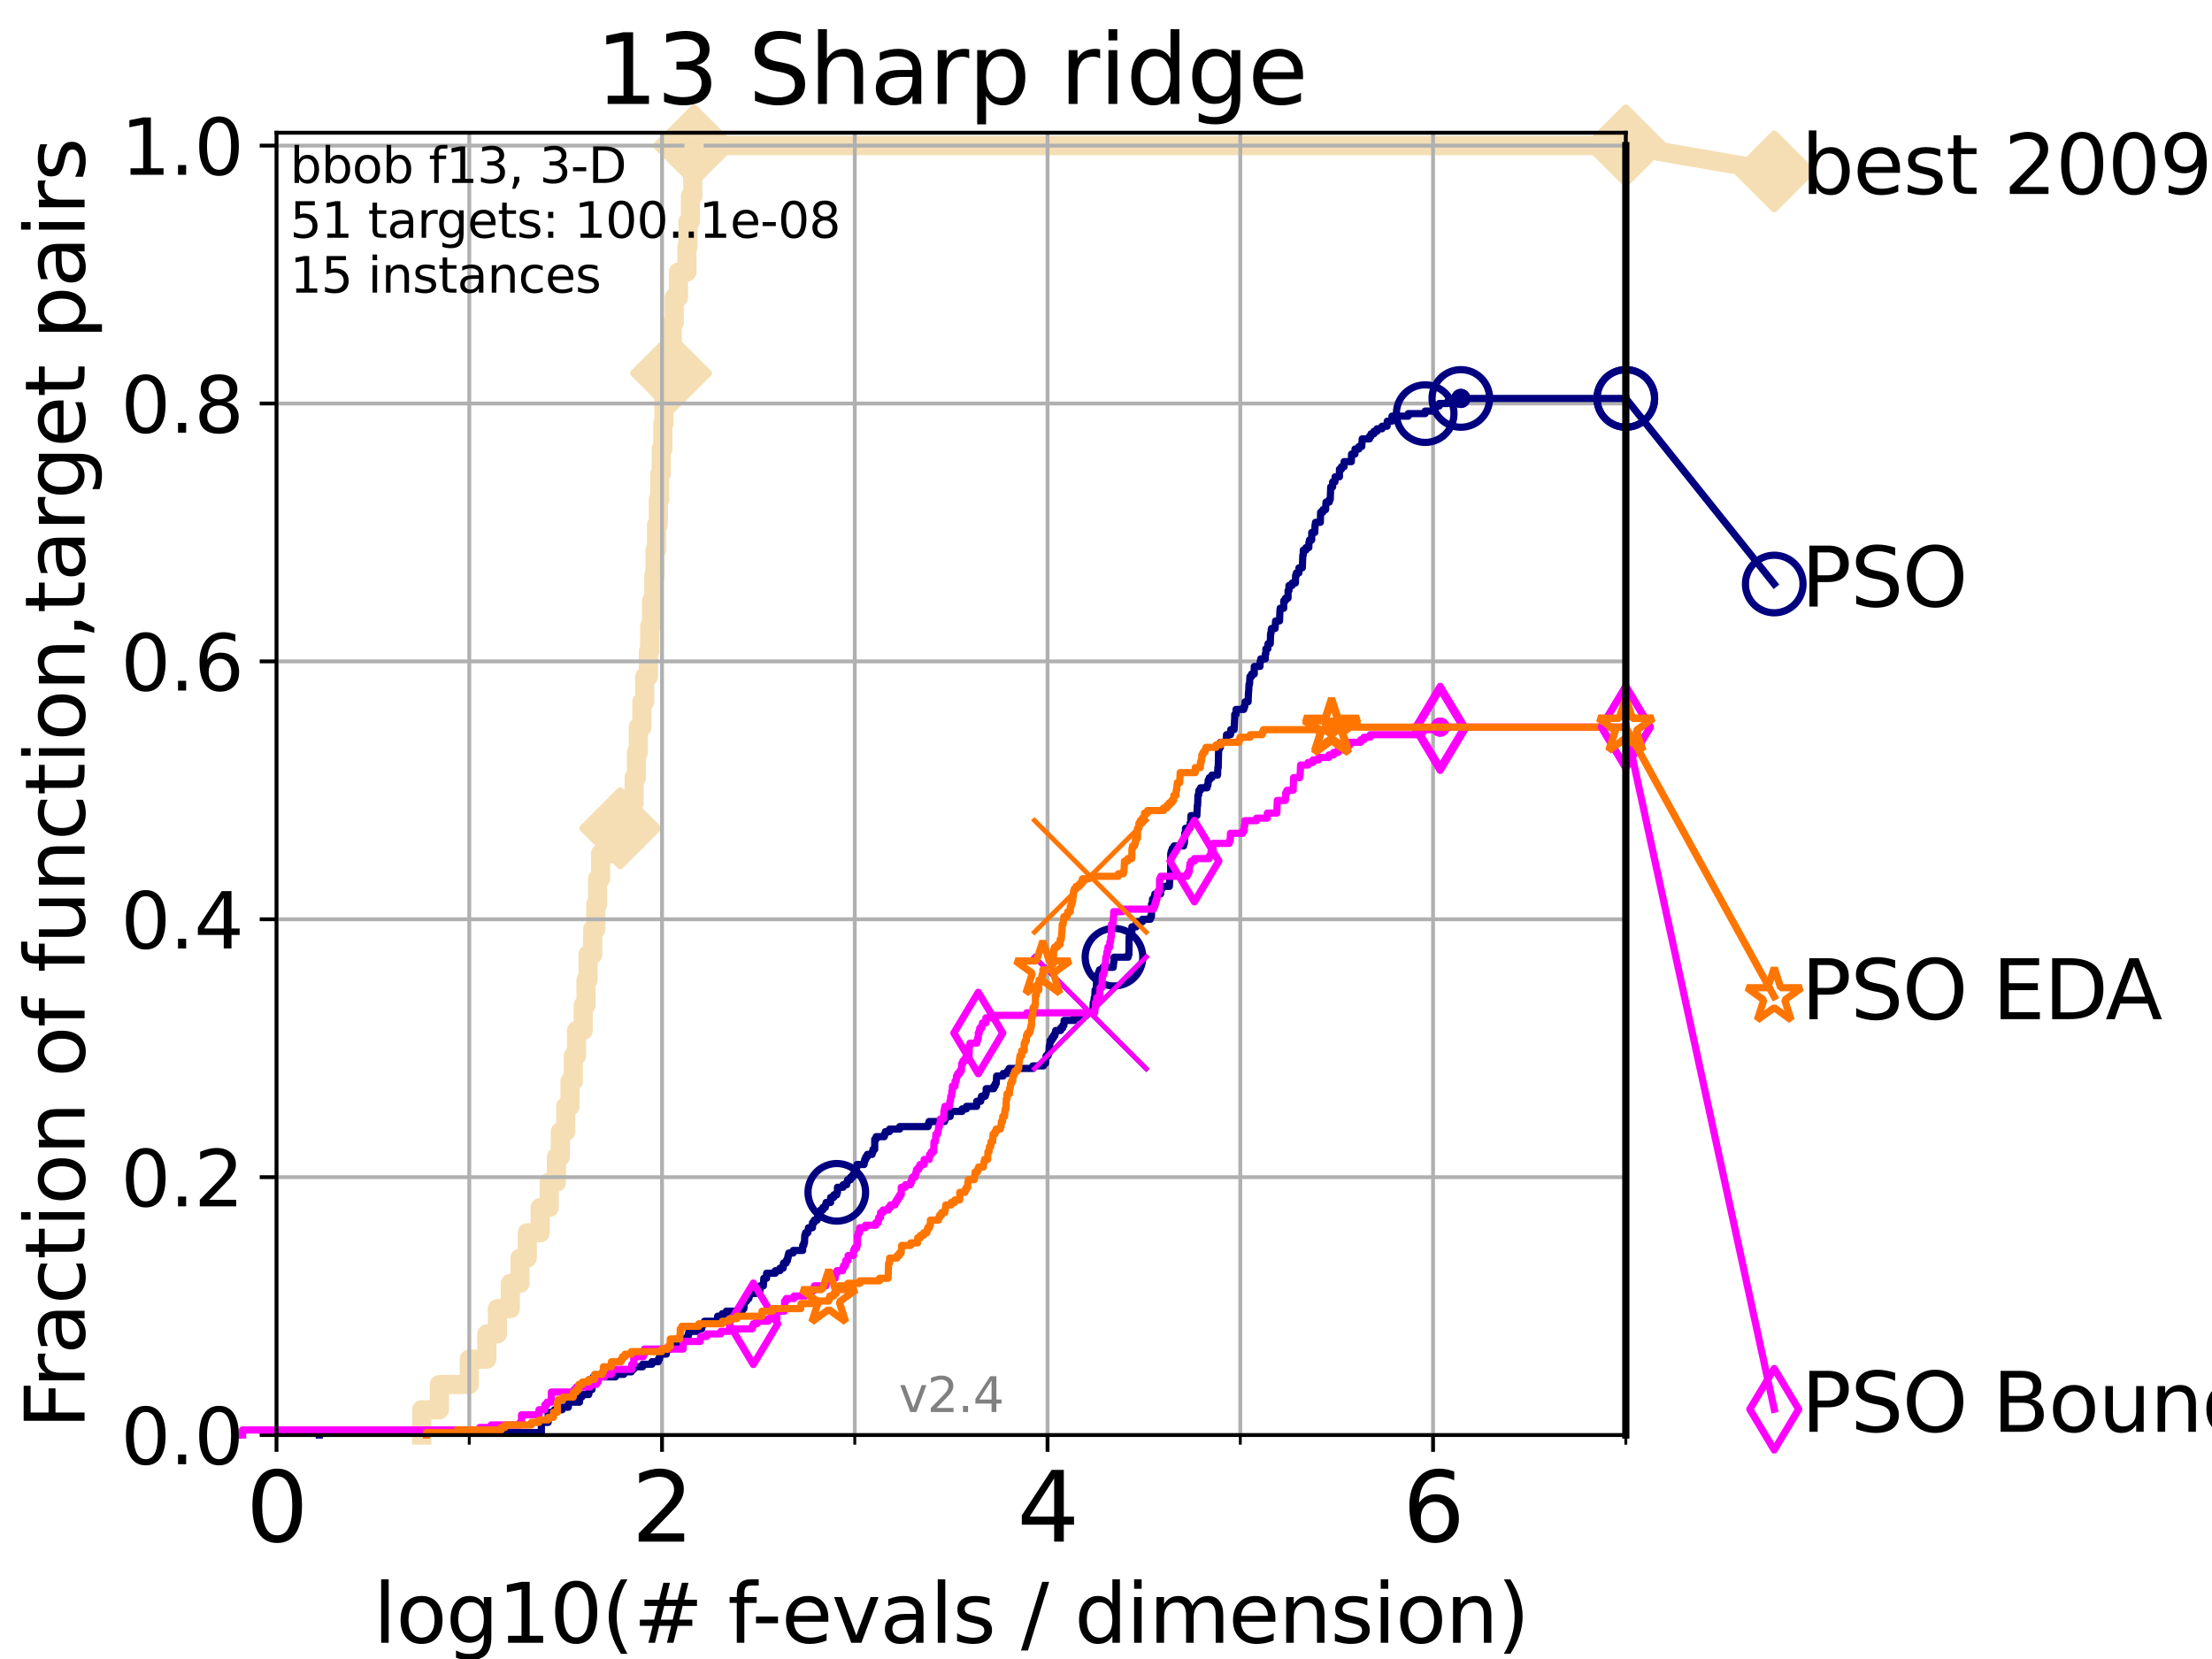 <?xml version="1.0" encoding="utf-8" standalone="no"?>
<!DOCTYPE svg PUBLIC "-//W3C//DTD SVG 1.1//EN"
  "http://www.w3.org/Graphics/SVG/1.1/DTD/svg11.dtd">
<svg height="345.6pt" version="1.1" viewBox="0 0 460.8 345.6" width="460.8pt" xmlns="http://www.w3.org/2000/svg" xmlns:xlink="http://www.w3.org/1999/xlink">
 <defs>
  <style type="text/css">*{stroke-linecap:butt;stroke-linejoin:round;}</style>
 </defs>
 <g id="figure_1">
  <g id="patch_1">
   <path d="M 0 345.6 
L 460.8 345.6 
L 460.8 0 
L 0 0 
z
" style="fill:#ffffff;"/>
  </g>
  <g id="axes_1">
   <g id="patch_2">
    <path d="M 57.6 298.944 
L 338.688 298.944 
L 338.688 27.648 
L 57.6 27.648 
z
" style="fill:#ffffff;"/>
   </g>
   <g id="line2d_1">
    <path d="M 87.85 298.944 
L 87.85 293.677 
L 91.535 293.677 
L 91.535 288.41 
L 97.755 288.41 
L 97.755 283.143 
L 101.413 283.143 
L 101.413 277.877 
L 103.623 277.877 
L 103.623 272.61 
L 106.312 272.61 
L 106.312 267.343 
L 108.326 267.343 
L 108.326 262.076 
L 109.843 262.076 
L 109.843 256.809 
L 112.532 256.809 
L 112.532 251.542 
L 114.419 251.542 
L 114.419 246.275 
L 115.918 246.275 
L 115.918 241.009 
L 116.72 241.009 
L 116.72 235.742 
L 117.857 235.742 
L 117.857 230.475 
L 118.752 230.475 
L 118.752 225.208 
L 119.436 225.208 
L 119.436 219.941 
L 120.094 219.941 
L 120.094 214.674 
L 121.49 214.674 
L 121.49 209.407 
L 122.076 209.407 
L 122.076 204.141 
L 122.503 204.141 
L 122.503 198.874 
L 123.461 198.874 
L 123.461 193.607 
L 124.114 193.607 
L 124.114 188.34 
L 124.495 188.34 
L 124.495 183.073 
L 125.111 183.073 
L 125.111 177.806 
L 129.195 177.806 
L 129.195 172.539 
L 131.099 172.539 
L 131.099 167.272 
L 132.101 167.272 
L 132.101 162.006 
L 132.581 162.006 
L 132.581 156.739 
L 132.971 156.739 
L 132.971 151.472 
L 133.726 151.472 
L 133.726 146.205 
L 134.308 146.205 
L 134.308 140.938 
L 135.077 140.938 
L 135.077 135.671 
L 135.348 135.671 
L 135.348 130.404 
L 135.747 130.404 
L 135.747 125.138 
L 136.202 125.138 
L 136.202 119.871 
L 136.457 119.871 
L 136.457 114.604 
L 136.77 114.604 
L 136.77 109.337 
L 137.138 109.337 
L 137.138 104.07 
L 137.439 104.07 
L 137.439 98.803 
L 137.736 98.803 
L 137.736 93.536 
L 138.084 93.536 
L 138.084 88.27 
L 138.313 88.27 
L 138.313 83.003 
L 138.982 83.003 
L 138.982 77.736 
L 139.783 77.736 
L 139.783 72.469 
L 140.042 72.469 
L 140.042 67.202 
L 140.449 67.202 
L 140.449 61.935 
L 141.331 61.935 
L 141.331 56.668 
L 143.101 56.668 
L 143.101 51.402 
L 143.316 51.402 
L 143.316 46.135 
L 143.82 46.135 
L 143.82 40.868 
L 144.31 40.868 
L 144.31 35.601 
L 144.59 35.601 
L 144.59 30.334 
L 338.688 30.334 
" style="fill:none;stroke:#f5deb3;stroke-linecap:square;stroke-width:4;"/>
   </g>
   <g id="line2d_2">
    <defs>
     <path d="M 0 7.778 
L 7.778 0 
L 0 -7.778 
L -7.778 0 
z
" id="m7038aef425" style="stroke:#f5deb3;stroke-linejoin:miter;stroke-width:1.5;"/>
    </defs>
    <g>
     <use style="fill:#f5deb3;stroke:#f5deb3;stroke-linejoin:miter;stroke-width:1.5;" x="129.195" xlink:href="#m7038aef425" y="172.539"/>
     <use style="fill:#f5deb3;stroke:#f5deb3;stroke-linejoin:miter;stroke-width:1.5;" x="139.783" xlink:href="#m7038aef425" y="77.736"/>
     <use style="fill:#f5deb3;stroke:#f5deb3;stroke-linejoin:miter;stroke-width:1.5;" x="144.59" xlink:href="#m7038aef425" y="30.334"/>
     <use style="fill:#f5deb3;stroke:#f5deb3;stroke-linejoin:miter;stroke-width:1.5;" x="144.59" xlink:href="#m7038aef425" y="30.334"/>
     <use style="fill:#f5deb3;stroke:#f5deb3;stroke-linejoin:miter;stroke-width:1.5;" x="338.688" xlink:href="#m7038aef425" y="30.334"/>
    </g>
   </g>
   <g id="line2d_3">
    <path style="fill:none;stroke:#f5deb3;stroke-linecap:square;stroke-width:4;"/>
    <g/>
   </g>
   <g id="line2d_4">
    <path d="M 338.688 30.334 
L 369.608 35.706 
" style="fill:none;stroke:#f5deb3;stroke-linecap:square;stroke-width:4;"/>
    <g>
     <use style="fill:#f5deb3;stroke:#f5deb3;stroke-linejoin:miter;stroke-width:1.5;" x="338.688" xlink:href="#m7038aef425" y="30.334"/>
     <use style="fill:#f5deb3;stroke:#f5deb3;stroke-linejoin:miter;stroke-width:1.5;" x="369.608" xlink:href="#m7038aef425" y="35.706"/>
    </g>
   </g>
   <g id="matplotlib.axis_1">
    <g id="xtick_1">
     <g id="line2d_5">
      <path clip-path="url(#p0962089386)" d="M 57.6 298.944 
L 57.6 27.648 
" style="fill:none;stroke:#b0b0b0;stroke-linecap:square;stroke-width:0.8;"/>
     </g>
     <g id="line2d_6">
      <defs>
       <path d="M 0 0 
L 0 3.5 
" id="m9bdc762aeb" style="stroke:#000000;stroke-width:0.8;"/>
      </defs>
      <g>
       <use style="stroke:#000000;stroke-width:0.8;" x="57.6" xlink:href="#m9bdc762aeb" y="298.944"/>
      </g>
     </g>
     <g id="text_1">
      <!-- 0 -->
      <g transform="translate(51.237 321.141)scale(0.2 -0.2)">
       <defs>
        <path d="M 2034 4250 
Q 1547 4250 1301 3770 
Q 1056 3291 1056 2328 
Q 1056 1369 1301 889 
Q 1547 409 2034 409 
Q 2525 409 2770 889 
Q 3016 1369 3016 2328 
Q 3016 3291 2770 3770 
Q 2525 4250 2034 4250 
z
M 2034 4750 
Q 2819 4750 3233 4129 
Q 3647 3509 3647 2328 
Q 3647 1150 3233 529 
Q 2819 -91 2034 -91 
Q 1250 -91 836 529 
Q 422 1150 422 2328 
Q 422 3509 836 4129 
Q 1250 4750 2034 4750 
z
" id="DejaVuSans-30" transform="scale(0.016)"/>
       </defs>
       <use xlink:href="#DejaVuSans-30"/>
      </g>
     </g>
    </g>
    <g id="xtick_2">
     <g id="line2d_7">
      <path clip-path="url(#p0962089386)" d="M 137.911 298.944 
L 137.911 27.648 
" style="fill:none;stroke:#b0b0b0;stroke-linecap:square;stroke-width:0.8;"/>
     </g>
     <g id="line2d_8">
      <g>
       <use style="stroke:#000000;stroke-width:0.8;" x="137.911" xlink:href="#m9bdc762aeb" y="298.944"/>
      </g>
     </g>
     <g id="text_2">
      <!-- 2 -->
      <g transform="translate(131.548 321.141)scale(0.2 -0.2)">
       <defs>
        <path d="M 1228 531 
L 3431 531 
L 3431 0 
L 469 0 
L 469 531 
Q 828 903 1448 1529 
Q 2069 2156 2228 2338 
Q 2531 2678 2651 2914 
Q 2772 3150 2772 3378 
Q 2772 3750 2511 3984 
Q 2250 4219 1831 4219 
Q 1534 4219 1204 4116 
Q 875 4013 500 3803 
L 500 4441 
Q 881 4594 1212 4672 
Q 1544 4750 1819 4750 
Q 2544 4750 2975 4387 
Q 3406 4025 3406 3419 
Q 3406 3131 3298 2873 
Q 3191 2616 2906 2266 
Q 2828 2175 2409 1742 
Q 1991 1309 1228 531 
z
" id="DejaVuSans-32" transform="scale(0.016)"/>
       </defs>
       <use xlink:href="#DejaVuSans-32"/>
      </g>
     </g>
    </g>
    <g id="xtick_3">
     <g id="line2d_9">
      <path clip-path="url(#p0962089386)" d="M 218.222 298.944 
L 218.222 27.648 
" style="fill:none;stroke:#b0b0b0;stroke-linecap:square;stroke-width:0.8;"/>
     </g>
     <g id="line2d_10">
      <g>
       <use style="stroke:#000000;stroke-width:0.8;" x="218.222" xlink:href="#m9bdc762aeb" y="298.944"/>
      </g>
     </g>
     <g id="text_3">
      <!-- 4 -->
      <g transform="translate(211.859 321.141)scale(0.2 -0.2)">
       <defs>
        <path d="M 2419 4116 
L 825 1625 
L 2419 1625 
L 2419 4116 
z
M 2253 4666 
L 3047 4666 
L 3047 1625 
L 3713 1625 
L 3713 1100 
L 3047 1100 
L 3047 0 
L 2419 0 
L 2419 1100 
L 313 1100 
L 313 1709 
L 2253 4666 
z
" id="DejaVuSans-34" transform="scale(0.016)"/>
       </defs>
       <use xlink:href="#DejaVuSans-34"/>
      </g>
     </g>
    </g>
    <g id="xtick_4">
     <g id="line2d_11">
      <path clip-path="url(#p0962089386)" d="M 298.533 298.944 
L 298.533 27.648 
" style="fill:none;stroke:#b0b0b0;stroke-linecap:square;stroke-width:0.8;"/>
     </g>
     <g id="line2d_12">
      <g>
       <use style="stroke:#000000;stroke-width:0.8;" x="298.533" xlink:href="#m9bdc762aeb" y="298.944"/>
      </g>
     </g>
     <g id="text_4">
      <!-- 6 -->
      <g transform="translate(292.17 321.141)scale(0.2 -0.2)">
       <defs>
        <path d="M 2113 2584 
Q 1688 2584 1439 2293 
Q 1191 2003 1191 1497 
Q 1191 994 1439 701 
Q 1688 409 2113 409 
Q 2538 409 2786 701 
Q 3034 994 3034 1497 
Q 3034 2003 2786 2293 
Q 2538 2584 2113 2584 
z
M 3366 4563 
L 3366 3988 
Q 3128 4100 2886 4159 
Q 2644 4219 2406 4219 
Q 1781 4219 1451 3797 
Q 1122 3375 1075 2522 
Q 1259 2794 1537 2939 
Q 1816 3084 2150 3084 
Q 2853 3084 3261 2657 
Q 3669 2231 3669 1497 
Q 3669 778 3244 343 
Q 2819 -91 2113 -91 
Q 1303 -91 875 529 
Q 447 1150 447 2328 
Q 447 3434 972 4092 
Q 1497 4750 2381 4750 
Q 2619 4750 2861 4703 
Q 3103 4656 3366 4563 
z
" id="DejaVuSans-36" transform="scale(0.016)"/>
       </defs>
       <use xlink:href="#DejaVuSans-36"/>
      </g>
     </g>
    </g>
    <g id="xtick_5">
     <g id="line2d_13">
      <path clip-path="url(#p0962089386)" d="M 97.755 298.944 
L 97.755 27.648 
" style="fill:none;stroke:#b0b0b0;stroke-linecap:square;stroke-width:0.8;"/>
     </g>
     <g id="line2d_14">
      <defs>
       <path d="M 0 0 
L 0 2 
" id="mf1b68f2f83" style="stroke:#000000;stroke-width:0.6;"/>
      </defs>
      <g>
       <use style="stroke:#000000;stroke-width:0.6;" x="97.755" xlink:href="#mf1b68f2f83" y="298.944"/>
      </g>
     </g>
    </g>
    <g id="xtick_6">
     <g id="line2d_15">
      <path clip-path="url(#p0962089386)" d="M 178.066 298.944 
L 178.066 27.648 
" style="fill:none;stroke:#b0b0b0;stroke-linecap:square;stroke-width:0.8;"/>
     </g>
     <g id="line2d_16">
      <g>
       <use style="stroke:#000000;stroke-width:0.6;" x="178.066" xlink:href="#mf1b68f2f83" y="298.944"/>
      </g>
     </g>
    </g>
    <g id="xtick_7">
     <g id="line2d_17">
      <path clip-path="url(#p0962089386)" d="M 258.377 298.944 
L 258.377 27.648 
" style="fill:none;stroke:#b0b0b0;stroke-linecap:square;stroke-width:0.8;"/>
     </g>
     <g id="line2d_18">
      <g>
       <use style="stroke:#000000;stroke-width:0.6;" x="258.377" xlink:href="#mf1b68f2f83" y="298.944"/>
      </g>
     </g>
    </g>
    <g id="xtick_8">
     <g id="line2d_19">
      <path clip-path="url(#p0962089386)" d="M 338.688 298.944 
L 338.688 27.648 
" style="fill:none;stroke:#b0b0b0;stroke-linecap:square;stroke-width:0.8;"/>
     </g>
     <g id="line2d_20">
      <g>
       <use style="stroke:#000000;stroke-width:0.6;" x="338.688" xlink:href="#mf1b68f2f83" y="298.944"/>
      </g>
     </g>
    </g>
    <g id="text_5">
     <!-- log10(# f-evals / dimension) -->
     <g transform="translate(77.764 342.218)scale(0.17 -0.17)">
      <defs>
       <path d="M 603 4863 
L 1178 4863 
L 1178 0 
L 603 0 
L 603 4863 
z
" id="DejaVuSans-6c" transform="scale(0.016)"/>
       <path d="M 1959 3097 
Q 1497 3097 1228 2736 
Q 959 2375 959 1747 
Q 959 1119 1226 758 
Q 1494 397 1959 397 
Q 2419 397 2687 759 
Q 2956 1122 2956 1747 
Q 2956 2369 2687 2733 
Q 2419 3097 1959 3097 
z
M 1959 3584 
Q 2709 3584 3137 3096 
Q 3566 2609 3566 1747 
Q 3566 888 3137 398 
Q 2709 -91 1959 -91 
Q 1206 -91 779 398 
Q 353 888 353 1747 
Q 353 2609 779 3096 
Q 1206 3584 1959 3584 
z
" id="DejaVuSans-6f" transform="scale(0.016)"/>
       <path d="M 2906 1791 
Q 2906 2416 2648 2759 
Q 2391 3103 1925 3103 
Q 1463 3103 1205 2759 
Q 947 2416 947 1791 
Q 947 1169 1205 825 
Q 1463 481 1925 481 
Q 2391 481 2648 825 
Q 2906 1169 2906 1791 
z
M 3481 434 
Q 3481 -459 3084 -895 
Q 2688 -1331 1869 -1331 
Q 1566 -1331 1297 -1286 
Q 1028 -1241 775 -1147 
L 775 -588 
Q 1028 -725 1275 -790 
Q 1522 -856 1778 -856 
Q 2344 -856 2625 -561 
Q 2906 -266 2906 331 
L 2906 616 
Q 2728 306 2450 153 
Q 2172 0 1784 0 
Q 1141 0 747 490 
Q 353 981 353 1791 
Q 353 2603 747 3093 
Q 1141 3584 1784 3584 
Q 2172 3584 2450 3431 
Q 2728 3278 2906 2969 
L 2906 3500 
L 3481 3500 
L 3481 434 
z
" id="DejaVuSans-67" transform="scale(0.016)"/>
       <path d="M 794 531 
L 1825 531 
L 1825 4091 
L 703 3866 
L 703 4441 
L 1819 4666 
L 2450 4666 
L 2450 531 
L 3481 531 
L 3481 0 
L 794 0 
L 794 531 
z
" id="DejaVuSans-31" transform="scale(0.016)"/>
       <path d="M 1984 4856 
Q 1566 4138 1362 3434 
Q 1159 2731 1159 2009 
Q 1159 1288 1364 580 
Q 1569 -128 1984 -844 
L 1484 -844 
Q 1016 -109 783 600 
Q 550 1309 550 2009 
Q 550 2706 781 3412 
Q 1013 4119 1484 4856 
L 1984 4856 
z
" id="DejaVuSans-28" transform="scale(0.016)"/>
       <path d="M 3272 2816 
L 2363 2816 
L 2100 1772 
L 3016 1772 
L 3272 2816 
z
M 2803 4594 
L 2478 3297 
L 3391 3297 
L 3719 4594 
L 4219 4594 
L 3897 3297 
L 4872 3297 
L 4872 2816 
L 3775 2816 
L 3519 1772 
L 4513 1772 
L 4513 1294 
L 3397 1294 
L 3072 0 
L 2572 0 
L 2894 1294 
L 1978 1294 
L 1656 0 
L 1153 0 
L 1478 1294 
L 494 1294 
L 494 1772 
L 1594 1772 
L 1856 2816 
L 850 2816 
L 850 3297 
L 1978 3297 
L 2297 4594 
L 2803 4594 
z
" id="DejaVuSans-23" transform="scale(0.016)"/>
       <path id="DejaVuSans-20" transform="scale(0.016)"/>
       <path d="M 2375 4863 
L 2375 4384 
L 1825 4384 
Q 1516 4384 1395 4259 
Q 1275 4134 1275 3809 
L 1275 3500 
L 2222 3500 
L 2222 3053 
L 1275 3053 
L 1275 0 
L 697 0 
L 697 3053 
L 147 3053 
L 147 3500 
L 697 3500 
L 697 3744 
Q 697 4328 969 4595 
Q 1241 4863 1831 4863 
L 2375 4863 
z
" id="DejaVuSans-66" transform="scale(0.016)"/>
       <path d="M 313 2009 
L 1997 2009 
L 1997 1497 
L 313 1497 
L 313 2009 
z
" id="DejaVuSans-2d" transform="scale(0.016)"/>
       <path d="M 3597 1894 
L 3597 1613 
L 953 1613 
Q 991 1019 1311 708 
Q 1631 397 2203 397 
Q 2534 397 2845 478 
Q 3156 559 3463 722 
L 3463 178 
Q 3153 47 2828 -22 
Q 2503 -91 2169 -91 
Q 1331 -91 842 396 
Q 353 884 353 1716 
Q 353 2575 817 3079 
Q 1281 3584 2069 3584 
Q 2775 3584 3186 3129 
Q 3597 2675 3597 1894 
z
M 3022 2063 
Q 3016 2534 2758 2815 
Q 2500 3097 2075 3097 
Q 1594 3097 1305 2825 
Q 1016 2553 972 2059 
L 3022 2063 
z
" id="DejaVuSans-65" transform="scale(0.016)"/>
       <path d="M 191 3500 
L 800 3500 
L 1894 563 
L 2988 3500 
L 3597 3500 
L 2284 0 
L 1503 0 
L 191 3500 
z
" id="DejaVuSans-76" transform="scale(0.016)"/>
       <path d="M 2194 1759 
Q 1497 1759 1228 1600 
Q 959 1441 959 1056 
Q 959 750 1161 570 
Q 1363 391 1709 391 
Q 2188 391 2477 730 
Q 2766 1069 2766 1631 
L 2766 1759 
L 2194 1759 
z
M 3341 1997 
L 3341 0 
L 2766 0 
L 2766 531 
Q 2569 213 2275 61 
Q 1981 -91 1556 -91 
Q 1019 -91 701 211 
Q 384 513 384 1019 
Q 384 1609 779 1909 
Q 1175 2209 1959 2209 
L 2766 2209 
L 2766 2266 
Q 2766 2663 2505 2880 
Q 2244 3097 1772 3097 
Q 1472 3097 1187 3025 
Q 903 2953 641 2809 
L 641 3341 
Q 956 3463 1253 3523 
Q 1550 3584 1831 3584 
Q 2591 3584 2966 3190 
Q 3341 2797 3341 1997 
z
" id="DejaVuSans-61" transform="scale(0.016)"/>
       <path d="M 2834 3397 
L 2834 2853 
Q 2591 2978 2328 3040 
Q 2066 3103 1784 3103 
Q 1356 3103 1142 2972 
Q 928 2841 928 2578 
Q 928 2378 1081 2264 
Q 1234 2150 1697 2047 
L 1894 2003 
Q 2506 1872 2764 1633 
Q 3022 1394 3022 966 
Q 3022 478 2636 193 
Q 2250 -91 1575 -91 
Q 1294 -91 989 -36 
Q 684 19 347 128 
L 347 722 
Q 666 556 975 473 
Q 1284 391 1588 391 
Q 1994 391 2212 530 
Q 2431 669 2431 922 
Q 2431 1156 2273 1281 
Q 2116 1406 1581 1522 
L 1381 1569 
Q 847 1681 609 1914 
Q 372 2147 372 2553 
Q 372 3047 722 3315 
Q 1072 3584 1716 3584 
Q 2034 3584 2315 3537 
Q 2597 3491 2834 3397 
z
" id="DejaVuSans-73" transform="scale(0.016)"/>
       <path d="M 1625 4666 
L 2156 4666 
L 531 -594 
L 0 -594 
L 1625 4666 
z
" id="DejaVuSans-2f" transform="scale(0.016)"/>
       <path d="M 2906 2969 
L 2906 4863 
L 3481 4863 
L 3481 0 
L 2906 0 
L 2906 525 
Q 2725 213 2448 61 
Q 2172 -91 1784 -91 
Q 1150 -91 751 415 
Q 353 922 353 1747 
Q 353 2572 751 3078 
Q 1150 3584 1784 3584 
Q 2172 3584 2448 3432 
Q 2725 3281 2906 2969 
z
M 947 1747 
Q 947 1113 1208 752 
Q 1469 391 1925 391 
Q 2381 391 2643 752 
Q 2906 1113 2906 1747 
Q 2906 2381 2643 2742 
Q 2381 3103 1925 3103 
Q 1469 3103 1208 2742 
Q 947 2381 947 1747 
z
" id="DejaVuSans-64" transform="scale(0.016)"/>
       <path d="M 603 3500 
L 1178 3500 
L 1178 0 
L 603 0 
L 603 3500 
z
M 603 4863 
L 1178 4863 
L 1178 4134 
L 603 4134 
L 603 4863 
z
" id="DejaVuSans-69" transform="scale(0.016)"/>
       <path d="M 3328 2828 
Q 3544 3216 3844 3400 
Q 4144 3584 4550 3584 
Q 5097 3584 5394 3201 
Q 5691 2819 5691 2113 
L 5691 0 
L 5113 0 
L 5113 2094 
Q 5113 2597 4934 2840 
Q 4756 3084 4391 3084 
Q 3944 3084 3684 2787 
Q 3425 2491 3425 1978 
L 3425 0 
L 2847 0 
L 2847 2094 
Q 2847 2600 2669 2842 
Q 2491 3084 2119 3084 
Q 1678 3084 1418 2786 
Q 1159 2488 1159 1978 
L 1159 0 
L 581 0 
L 581 3500 
L 1159 3500 
L 1159 2956 
Q 1356 3278 1631 3431 
Q 1906 3584 2284 3584 
Q 2666 3584 2933 3390 
Q 3200 3197 3328 2828 
z
" id="DejaVuSans-6d" transform="scale(0.016)"/>
       <path d="M 3513 2113 
L 3513 0 
L 2938 0 
L 2938 2094 
Q 2938 2591 2744 2837 
Q 2550 3084 2163 3084 
Q 1697 3084 1428 2787 
Q 1159 2491 1159 1978 
L 1159 0 
L 581 0 
L 581 3500 
L 1159 3500 
L 1159 2956 
Q 1366 3272 1645 3428 
Q 1925 3584 2291 3584 
Q 2894 3584 3203 3211 
Q 3513 2838 3513 2113 
z
" id="DejaVuSans-6e" transform="scale(0.016)"/>
       <path d="M 513 4856 
L 1013 4856 
Q 1481 4119 1714 3412 
Q 1947 2706 1947 2009 
Q 1947 1309 1714 600 
Q 1481 -109 1013 -844 
L 513 -844 
Q 928 -128 1133 580 
Q 1338 1288 1338 2009 
Q 1338 2731 1133 3434 
Q 928 4138 513 4856 
z
" id="DejaVuSans-29" transform="scale(0.016)"/>
      </defs>
      <use xlink:href="#DejaVuSans-6c"/>
      <use x="27.783" xlink:href="#DejaVuSans-6f"/>
      <use x="88.965" xlink:href="#DejaVuSans-67"/>
      <use x="152.441" xlink:href="#DejaVuSans-31"/>
      <use x="216.064" xlink:href="#DejaVuSans-30"/>
      <use x="279.688" xlink:href="#DejaVuSans-28"/>
      <use x="318.701" xlink:href="#DejaVuSans-23"/>
      <use x="402.49" xlink:href="#DejaVuSans-20"/>
      <use x="434.277" xlink:href="#DejaVuSans-66"/>
      <use x="463.982" xlink:href="#DejaVuSans-2d"/>
      <use x="500.066" xlink:href="#DejaVuSans-65"/>
      <use x="561.59" xlink:href="#DejaVuSans-76"/>
      <use x="620.77" xlink:href="#DejaVuSans-61"/>
      <use x="682.049" xlink:href="#DejaVuSans-6c"/>
      <use x="709.832" xlink:href="#DejaVuSans-73"/>
      <use x="761.932" xlink:href="#DejaVuSans-20"/>
      <use x="793.719" xlink:href="#DejaVuSans-2f"/>
      <use x="827.41" xlink:href="#DejaVuSans-20"/>
      <use x="859.197" xlink:href="#DejaVuSans-64"/>
      <use x="922.674" xlink:href="#DejaVuSans-69"/>
      <use x="950.457" xlink:href="#DejaVuSans-6d"/>
      <use x="1047.869" xlink:href="#DejaVuSans-65"/>
      <use x="1109.393" xlink:href="#DejaVuSans-6e"/>
      <use x="1172.771" xlink:href="#DejaVuSans-73"/>
      <use x="1224.871" xlink:href="#DejaVuSans-69"/>
      <use x="1252.654" xlink:href="#DejaVuSans-6f"/>
      <use x="1313.836" xlink:href="#DejaVuSans-6e"/>
      <use x="1377.215" xlink:href="#DejaVuSans-29"/>
     </g>
    </g>
   </g>
   <g id="matplotlib.axis_2">
    <g id="ytick_1">
     <g id="line2d_21">
      <path clip-path="url(#p0962089386)" d="M 57.6 298.944 
L 338.688 298.944 
" style="fill:none;stroke:#b0b0b0;stroke-linecap:square;stroke-width:0.8;"/>
     </g>
     <g id="line2d_22">
      <defs>
       <path d="M 0 0 
L -3.5 0 
" id="mb638e9331e" style="stroke:#000000;stroke-width:0.8;"/>
      </defs>
      <g>
       <use style="stroke:#000000;stroke-width:0.8;" x="57.6" xlink:href="#mb638e9331e" y="298.944"/>
      </g>
     </g>
     <g id="text_6">
      <!-- 0.0 -->
      <g transform="translate(25.155 305.023)scale(0.16 -0.16)">
       <defs>
        <path d="M 684 794 
L 1344 794 
L 1344 0 
L 684 0 
L 684 794 
z
" id="DejaVuSans-2e" transform="scale(0.016)"/>
       </defs>
       <use xlink:href="#DejaVuSans-30"/>
       <use x="63.623" xlink:href="#DejaVuSans-2e"/>
       <use x="95.41" xlink:href="#DejaVuSans-30"/>
      </g>
     </g>
    </g>
    <g id="ytick_2">
     <g id="line2d_23">
      <path clip-path="url(#p0962089386)" d="M 57.6 245.222 
L 338.688 245.222 
" style="fill:none;stroke:#b0b0b0;stroke-linecap:square;stroke-width:0.8;"/>
     </g>
     <g id="line2d_24">
      <g>
       <use style="stroke:#000000;stroke-width:0.8;" x="57.6" xlink:href="#mb638e9331e" y="245.222"/>
      </g>
     </g>
     <g id="text_7">
      <!-- 0.2 -->
      <g transform="translate(25.155 251.301)scale(0.16 -0.16)">
       <use xlink:href="#DejaVuSans-30"/>
       <use x="63.623" xlink:href="#DejaVuSans-2e"/>
       <use x="95.41" xlink:href="#DejaVuSans-32"/>
      </g>
     </g>
    </g>
    <g id="ytick_3">
     <g id="line2d_25">
      <path clip-path="url(#p0962089386)" d="M 57.6 191.5 
L 338.688 191.5 
" style="fill:none;stroke:#b0b0b0;stroke-linecap:square;stroke-width:0.8;"/>
     </g>
     <g id="line2d_26">
      <g>
       <use style="stroke:#000000;stroke-width:0.8;" x="57.6" xlink:href="#mb638e9331e" y="191.5"/>
      </g>
     </g>
     <g id="text_8">
      <!-- 0.4 -->
      <g transform="translate(25.155 197.579)scale(0.16 -0.16)">
       <use xlink:href="#DejaVuSans-30"/>
       <use x="63.623" xlink:href="#DejaVuSans-2e"/>
       <use x="95.41" xlink:href="#DejaVuSans-34"/>
      </g>
     </g>
    </g>
    <g id="ytick_4">
     <g id="line2d_27">
      <path clip-path="url(#p0962089386)" d="M 57.6 137.778 
L 338.688 137.778 
" style="fill:none;stroke:#b0b0b0;stroke-linecap:square;stroke-width:0.8;"/>
     </g>
     <g id="line2d_28">
      <g>
       <use style="stroke:#000000;stroke-width:0.8;" x="57.6" xlink:href="#mb638e9331e" y="137.778"/>
      </g>
     </g>
     <g id="text_9">
      <!-- 0.6 -->
      <g transform="translate(25.155 143.857)scale(0.16 -0.16)">
       <use xlink:href="#DejaVuSans-30"/>
       <use x="63.623" xlink:href="#DejaVuSans-2e"/>
       <use x="95.41" xlink:href="#DejaVuSans-36"/>
      </g>
     </g>
    </g>
    <g id="ytick_5">
     <g id="line2d_29">
      <path clip-path="url(#p0962089386)" d="M 57.6 84.056 
L 338.688 84.056 
" style="fill:none;stroke:#b0b0b0;stroke-linecap:square;stroke-width:0.8;"/>
     </g>
     <g id="line2d_30">
      <g>
       <use style="stroke:#000000;stroke-width:0.8;" x="57.6" xlink:href="#mb638e9331e" y="84.056"/>
      </g>
     </g>
     <g id="text_10">
      <!-- 0.8 -->
      <g transform="translate(25.155 90.135)scale(0.16 -0.16)">
       <defs>
        <path d="M 2034 2216 
Q 1584 2216 1326 1975 
Q 1069 1734 1069 1313 
Q 1069 891 1326 650 
Q 1584 409 2034 409 
Q 2484 409 2743 651 
Q 3003 894 3003 1313 
Q 3003 1734 2745 1975 
Q 2488 2216 2034 2216 
z
M 1403 2484 
Q 997 2584 770 2862 
Q 544 3141 544 3541 
Q 544 4100 942 4425 
Q 1341 4750 2034 4750 
Q 2731 4750 3128 4425 
Q 3525 4100 3525 3541 
Q 3525 3141 3298 2862 
Q 3072 2584 2669 2484 
Q 3125 2378 3379 2068 
Q 3634 1759 3634 1313 
Q 3634 634 3220 271 
Q 2806 -91 2034 -91 
Q 1263 -91 848 271 
Q 434 634 434 1313 
Q 434 1759 690 2068 
Q 947 2378 1403 2484 
z
M 1172 3481 
Q 1172 3119 1398 2916 
Q 1625 2713 2034 2713 
Q 2441 2713 2670 2916 
Q 2900 3119 2900 3481 
Q 2900 3844 2670 4047 
Q 2441 4250 2034 4250 
Q 1625 4250 1398 4047 
Q 1172 3844 1172 3481 
z
" id="DejaVuSans-38" transform="scale(0.016)"/>
       </defs>
       <use xlink:href="#DejaVuSans-30"/>
       <use x="63.623" xlink:href="#DejaVuSans-2e"/>
       <use x="95.41" xlink:href="#DejaVuSans-38"/>
      </g>
     </g>
    </g>
    <g id="ytick_6">
     <g id="line2d_31">
      <path clip-path="url(#p0962089386)" d="M 57.6 30.334 
L 338.688 30.334 
" style="fill:none;stroke:#b0b0b0;stroke-linecap:square;stroke-width:0.8;"/>
     </g>
     <g id="line2d_32">
      <g>
       <use style="stroke:#000000;stroke-width:0.8;" x="57.6" xlink:href="#mb638e9331e" y="30.334"/>
      </g>
     </g>
     <g id="text_11">
      <!-- 1.0 -->
      <g transform="translate(25.155 36.413)scale(0.16 -0.16)">
       <use xlink:href="#DejaVuSans-31"/>
       <use x="63.623" xlink:href="#DejaVuSans-2e"/>
       <use x="95.41" xlink:href="#DejaVuSans-30"/>
      </g>
     </g>
    </g>
    <g id="text_12">
     <!-- Fraction of function,target pairs -->
     <g transform="translate(17.62 297.681)rotate(-90)scale(0.17 -0.17)">
      <defs>
       <path d="M 628 4666 
L 3309 4666 
L 3309 4134 
L 1259 4134 
L 1259 2759 
L 3109 2759 
L 3109 2228 
L 1259 2228 
L 1259 0 
L 628 0 
L 628 4666 
z
" id="DejaVuSans-46" transform="scale(0.016)"/>
       <path d="M 2631 2963 
Q 2534 3019 2420 3045 
Q 2306 3072 2169 3072 
Q 1681 3072 1420 2755 
Q 1159 2438 1159 1844 
L 1159 0 
L 581 0 
L 581 3500 
L 1159 3500 
L 1159 2956 
Q 1341 3275 1631 3429 
Q 1922 3584 2338 3584 
Q 2397 3584 2469 3576 
Q 2541 3569 2628 3553 
L 2631 2963 
z
" id="DejaVuSans-72" transform="scale(0.016)"/>
       <path d="M 3122 3366 
L 3122 2828 
Q 2878 2963 2633 3030 
Q 2388 3097 2138 3097 
Q 1578 3097 1268 2742 
Q 959 2388 959 1747 
Q 959 1106 1268 751 
Q 1578 397 2138 397 
Q 2388 397 2633 464 
Q 2878 531 3122 666 
L 3122 134 
Q 2881 22 2623 -34 
Q 2366 -91 2075 -91 
Q 1284 -91 818 406 
Q 353 903 353 1747 
Q 353 2603 823 3093 
Q 1294 3584 2113 3584 
Q 2378 3584 2631 3529 
Q 2884 3475 3122 3366 
z
" id="DejaVuSans-63" transform="scale(0.016)"/>
       <path d="M 1172 4494 
L 1172 3500 
L 2356 3500 
L 2356 3053 
L 1172 3053 
L 1172 1153 
Q 1172 725 1289 603 
Q 1406 481 1766 481 
L 2356 481 
L 2356 0 
L 1766 0 
Q 1100 0 847 248 
Q 594 497 594 1153 
L 594 3053 
L 172 3053 
L 172 3500 
L 594 3500 
L 594 4494 
L 1172 4494 
z
" id="DejaVuSans-74" transform="scale(0.016)"/>
       <path d="M 544 1381 
L 544 3500 
L 1119 3500 
L 1119 1403 
Q 1119 906 1312 657 
Q 1506 409 1894 409 
Q 2359 409 2629 706 
Q 2900 1003 2900 1516 
L 2900 3500 
L 3475 3500 
L 3475 0 
L 2900 0 
L 2900 538 
Q 2691 219 2414 64 
Q 2138 -91 1772 -91 
Q 1169 -91 856 284 
Q 544 659 544 1381 
z
M 1991 3584 
L 1991 3584 
z
" id="DejaVuSans-75" transform="scale(0.016)"/>
       <path d="M 750 794 
L 1409 794 
L 1409 256 
L 897 -744 
L 494 -744 
L 750 256 
L 750 794 
z
" id="DejaVuSans-2c" transform="scale(0.016)"/>
       <path d="M 1159 525 
L 1159 -1331 
L 581 -1331 
L 581 3500 
L 1159 3500 
L 1159 2969 
Q 1341 3281 1617 3432 
Q 1894 3584 2278 3584 
Q 2916 3584 3314 3078 
Q 3713 2572 3713 1747 
Q 3713 922 3314 415 
Q 2916 -91 2278 -91 
Q 1894 -91 1617 61 
Q 1341 213 1159 525 
z
M 3116 1747 
Q 3116 2381 2855 2742 
Q 2594 3103 2138 3103 
Q 1681 3103 1420 2742 
Q 1159 2381 1159 1747 
Q 1159 1113 1420 752 
Q 1681 391 2138 391 
Q 2594 391 2855 752 
Q 3116 1113 3116 1747 
z
" id="DejaVuSans-70" transform="scale(0.016)"/>
      </defs>
      <use xlink:href="#DejaVuSans-46"/>
      <use x="50.27" xlink:href="#DejaVuSans-72"/>
      <use x="91.383" xlink:href="#DejaVuSans-61"/>
      <use x="152.662" xlink:href="#DejaVuSans-63"/>
      <use x="207.643" xlink:href="#DejaVuSans-74"/>
      <use x="246.852" xlink:href="#DejaVuSans-69"/>
      <use x="274.635" xlink:href="#DejaVuSans-6f"/>
      <use x="335.816" xlink:href="#DejaVuSans-6e"/>
      <use x="399.195" xlink:href="#DejaVuSans-20"/>
      <use x="430.982" xlink:href="#DejaVuSans-6f"/>
      <use x="492.164" xlink:href="#DejaVuSans-66"/>
      <use x="527.369" xlink:href="#DejaVuSans-20"/>
      <use x="559.156" xlink:href="#DejaVuSans-66"/>
      <use x="594.361" xlink:href="#DejaVuSans-75"/>
      <use x="657.74" xlink:href="#DejaVuSans-6e"/>
      <use x="721.119" xlink:href="#DejaVuSans-63"/>
      <use x="776.1" xlink:href="#DejaVuSans-74"/>
      <use x="815.309" xlink:href="#DejaVuSans-69"/>
      <use x="843.092" xlink:href="#DejaVuSans-6f"/>
      <use x="904.273" xlink:href="#DejaVuSans-6e"/>
      <use x="967.652" xlink:href="#DejaVuSans-2c"/>
      <use x="999.439" xlink:href="#DejaVuSans-74"/>
      <use x="1038.648" xlink:href="#DejaVuSans-61"/>
      <use x="1099.928" xlink:href="#DejaVuSans-72"/>
      <use x="1139.291" xlink:href="#DejaVuSans-67"/>
      <use x="1202.768" xlink:href="#DejaVuSans-65"/>
      <use x="1264.291" xlink:href="#DejaVuSans-74"/>
      <use x="1303.5" xlink:href="#DejaVuSans-20"/>
      <use x="1335.287" xlink:href="#DejaVuSans-70"/>
      <use x="1398.764" xlink:href="#DejaVuSans-61"/>
      <use x="1460.043" xlink:href="#DejaVuSans-69"/>
      <use x="1487.826" xlink:href="#DejaVuSans-72"/>
      <use x="1528.939" xlink:href="#DejaVuSans-73"/>
     </g>
    </g>
   </g>
   <g id="line2d_33">
    <defs>
     <path d="M 0 1.5 
C 0.398 1.5 0.779 1.342 1.061 1.061 
C 1.342 0.779 1.5 0.398 1.5 0 
C 1.5 -0.398 1.342 -0.779 1.061 -1.061 
C 0.779 -1.342 0.398 -1.5 0 -1.5 
C -0.398 -1.5 -0.779 -1.342 -1.061 -1.061 
C -1.342 -0.779 -1.5 -0.398 -1.5 0 
C -1.5 0.398 -1.342 0.779 -1.061 1.061 
C -0.779 1.342 -0.398 1.5 0 1.5 
z
" id="md8ea161dcb" style="stroke:#f5deb3;"/>
    </defs>
    <g>
     <use style="fill:#f5deb3;stroke:#f5deb3;" x="144.59" xlink:href="#md8ea161dcb" y="30.334"/>
     <use style="fill:#f5deb3;stroke:#f5deb3;" x="144.59" xlink:href="#md8ea161dcb" y="30.334"/>
    </g>
   </g>
   <g id="line2d_34">
    <defs>
     <path d="M 0 1.5 
C 0.398 1.5 0.779 1.342 1.061 1.061 
C 1.342 0.779 1.5 0.398 1.5 0 
C 1.5 -0.398 1.342 -0.779 1.061 -1.061 
C 0.779 -1.342 0.398 -1.5 0 -1.5 
C -0.398 -1.5 -0.779 -1.342 -1.061 -1.061 
C -1.342 -0.779 -1.5 -0.398 -1.5 0 
C -1.5 0.398 -1.342 0.779 -1.061 1.061 
C -0.779 1.342 -0.398 1.5 0 1.5 
z
" id="m2a7aee0751" style="stroke:#000080;"/>
    </defs>
    <g>
     <use style="fill:#000080;stroke:#000080;" x="304.32" xlink:href="#m2a7aee0751" y="83.003"/>
     <use style="fill:#000080;stroke:#000080;" x="304.32" xlink:href="#m2a7aee0751" y="83.003"/>
    </g>
   </g>
   <g id="line2d_35">
    <path d="M 66.508 298.944 
L 66.508 298.417 
L 112.779 298.417 
L 112.779 296.311 
L 114.194 296.311 
L 114.194 294.204 
L 115.502 294.204 
L 115.502 293.677 
L 117.107 293.677 
L 117.107 293.15 
L 118.4 293.15 
L 118.4 292.097 
L 120.728 292.097 
L 120.728 291.044 
L 121.189 291.044 
L 121.189 290.517 
L 122.643 290.517 
L 122.643 289.99 
L 122.782 289.99 
L 122.782 289.464 
L 123.327 289.464 
L 123.327 287.884 
L 123.594 287.884 
L 123.594 286.83 
L 128.21 286.83 
L 128.21 286.304 
L 129.945 286.304 
L 129.945 285.777 
L 131.524 285.777 
L 131.524 285.25 
L 132.02 285.25 
L 132.02 284.723 
L 133.873 284.723 
L 133.873 284.197 
L 135.813 284.197 
L 135.813 283.67 
L 137.138 283.67 
L 137.138 283.143 
L 137.38 283.143 
L 137.38 282.617 
L 137.499 282.617 
L 137.499 282.09 
L 138.817 282.09 
L 138.927 281.037 
L 139.783 281.037 
L 139.783 280.51 
L 140.699 280.51 
L 140.699 279.983 
L 140.944 279.983 
L 140.944 278.93 
L 143.187 278.93 
L 143.187 278.403 
L 143.358 278.403 
L 143.358 277.877 
L 143.528 277.877 
L 143.528 277.35 
L 145.213 277.35 
L 145.213 276.823 
L 146.18 276.823 
L 146.18 276.296 
L 146.36 276.296 
L 146.36 275.77 
L 146.749 275.77 
L 146.749 275.243 
L 149.468 275.243 
L 149.498 274.19 
L 150.458 274.19 
L 150.458 273.663 
L 151.314 273.663 
L 151.314 273.136 
L 154.597 273.136 
L 154.597 272.61 
L 154.972 272.61 
L 155.038 271.556 
L 155.124 271.556 
L 155.124 271.03 
L 155.552 271.03 
L 155.552 270.503 
L 156.011 270.503 
L 156.011 269.976 
L 156.175 269.976 
L 156.175 269.45 
L 157.472 269.45 
L 157.472 268.923 
L 158.304 268.923 
L 158.322 267.87 
L 159.029 267.87 
L 159.115 266.289 
L 159.692 266.289 
L 159.692 265.236 
L 161.511 265.236 
L 161.511 264.709 
L 162.475 264.709 
L 162.475 264.183 
L 163.144 264.183 
L 163.212 263.129 
L 163.762 263.129 
L 163.762 262.603 
L 164.037 262.603 
L 164.037 262.076 
L 164.167 262.076 
L 164.167 261.549 
L 164.308 261.549 
L 164.308 261.023 
L 165.23 261.023 
L 165.23 260.496 
L 167.212 260.496 
L 167.212 259.443 
L 167.449 259.443 
L 167.449 258.916 
L 167.588 258.916 
L 167.651 257.336 
L 167.809 257.336 
L 167.809 256.809 
L 168.284 256.809 
L 168.284 256.282 
L 168.416 256.282 
L 168.416 255.756 
L 169.254 255.756 
L 169.254 254.702 
L 169.617 254.702 
L 169.617 254.176 
L 170.22 254.176 
L 170.22 253.649 
L 170.661 253.649 
L 170.714 252.596 
L 170.934 252.596 
L 170.934 252.069 
L 171.409 252.069 
L 171.409 251.542 
L 171.921 251.542 
L 171.921 251.016 
L 172.102 251.016 
L 172.102 250.489 
L 173.034 250.489 
L 173.034 249.436 
L 173.689 249.436 
L 173.689 248.909 
L 174.32 248.909 
L 174.32 248.382 
L 174.463 248.382 
L 174.463 247.329 
L 175.624 247.329 
L 175.624 246.802 
L 176.383 246.802 
L 176.383 246.275 
L 176.568 246.275 
L 176.568 245.749 
L 177.178 245.749 
L 177.178 245.222 
L 177.649 245.222 
L 177.649 244.695 
L 178.36 244.695 
L 178.423 243.115 
L 178.525 243.115 
L 178.525 242.589 
L 180.011 242.589 
L 180.011 242.062 
L 180.131 242.062 
L 180.131 241.535 
L 180.351 241.535 
L 180.351 241.009 
L 180.68 241.009 
L 180.68 240.482 
L 181.681 240.482 
L 181.681 239.955 
L 181.86 239.955 
L 181.86 239.428 
L 182.221 239.428 
L 182.221 237.322 
L 182.521 237.322 
L 182.521 236.795 
L 184.214 236.795 
L 184.214 236.268 
L 184.442 236.268 
L 184.442 235.742 
L 185.295 235.742 
L 185.295 235.215 
L 187.422 235.215 
L 187.422 234.688 
L 193.346 234.688 
L 193.346 234.162 
L 193.539 234.162 
L 193.539 233.635 
L 196.772 233.635 
L 196.772 233.108 
L 197.009 233.108 
L 197.009 232.582 
L 197.937 232.582 
L 198.039 231.528 
L 200.426 231.528 
L 200.426 231.001 
L 201.323 231.001 
L 201.323 230.475 
L 203.455 230.475 
L 203.463 229.421 
L 204.301 229.421 
L 204.301 228.895 
L 204.454 228.895 
L 204.454 228.368 
L 205.248 228.368 
L 205.248 227.841 
L 205.442 227.841 
L 205.442 226.788 
L 207.01 226.788 
L 207.01 226.261 
L 207.317 226.261 
L 207.317 225.735 
L 207.533 225.735 
L 207.618 224.155 
L 208.974 224.155 
L 208.974 223.628 
L 209.879 223.628 
L 209.879 223.101 
L 210.219 223.101 
L 210.219 222.575 
L 215.144 222.575 
L 215.144 222.048 
L 217.368 222.048 
L 217.368 221.521 
L 217.806 221.521 
L 217.901 220.468 
L 217.924 220.468 
L 217.924 219.941 
L 218.345 219.941 
L 218.345 219.414 
L 218.503 219.414 
L 218.597 217.834 
L 218.684 217.834 
L 218.756 216.781 
L 219.091 216.781 
L 219.091 216.254 
L 219.44 216.254 
L 219.44 215.728 
L 219.763 215.728 
L 219.763 215.201 
L 219.912 215.201 
L 219.912 214.674 
L 220.953 214.674 
L 220.953 214.148 
L 221.378 214.148 
L 221.378 213.621 
L 221.636 213.621 
L 221.674 212.567 
L 223.755 212.567 
L 223.755 212.041 
L 224.585 212.041 
L 224.585 211.514 
L 226.323 211.514 
L 226.323 210.987 
L 227.53 210.987 
L 227.53 210.461 
L 227.68 210.461 
L 227.75 208.881 
L 227.844 208.881 
L 227.951 207.827 
L 228.065 207.827 
L 228.123 206.247 
L 228.362 206.247 
L 228.431 204.667 
L 228.495 204.667 
L 228.495 204.141 
L 228.616 204.141 
L 228.616 203.087 
L 228.833 203.087 
L 228.833 202.56 
L 229.051 202.56 
L 229.051 202.034 
L 229.743 202.034 
L 229.743 201.507 
L 231.912 201.507 
L 231.986 200.454 
L 232.039 200.454 
L 232.06 199.4 
L 235.011 199.4 
L 235.011 198.874 
L 235.172 198.874 
L 235.216 195.187 
L 235.433 195.187 
L 235.433 194.66 
L 235.658 194.66 
L 235.658 194.133 
L 235.793 194.133 
L 235.793 193.08 
L 236.686 193.08 
L 236.702 192.027 
L 237.992 192.027 
L 237.992 191.5 
L 239.634 191.5 
L 239.634 190.973 
L 239.87 190.973 
L 239.885 188.34 
L 240.091 188.34 
L 240.091 187.287 
L 240.444 187.287 
L 240.444 186.76 
L 240.573 186.76 
L 240.573 186.233 
L 241.772 186.233 
L 241.779 185.18 
L 242.053 185.18 
L 242.053 184.653 
L 243.6 184.653 
L 243.71 182.546 
L 243.87 182.546 
L 243.881 177.806 
L 243.998 177.806 
L 243.998 177.28 
L 244.198 177.28 
L 244.198 176.753 
L 244.574 176.753 
L 244.574 176.226 
L 246.567 176.226 
L 246.567 175.699 
L 246.726 175.699 
L 246.799 173.593 
L 246.963 173.593 
L 246.964 172.539 
L 247.89 172.539 
L 247.903 171.486 
L 248.062 171.486 
L 248.092 169.906 
L 249.329 169.906 
L 249.42 167.799 
L 249.489 167.799 
L 249.547 165.692 
L 249.678 165.692 
L 249.762 164.639 
L 250.094 164.639 
L 250.094 164.112 
L 251.449 164.112 
L 251.449 163.586 
L 251.635 163.586 
L 251.69 162.532 
L 251.923 162.532 
L 251.923 162.006 
L 252.446 162.006 
L 252.446 161.479 
L 253.634 161.479 
L 253.702 159.899 
L 253.78 159.899 
L 253.859 156.212 
L 253.973 156.212 
L 253.973 155.685 
L 254.229 155.685 
L 254.229 154.632 
L 255.461 154.632 
L 255.505 153.052 
L 256.348 153.052 
L 256.387 151.999 
L 257.084 151.999 
L 257.187 149.892 
L 257.21 149.892 
L 257.21 148.838 
L 257.488 148.838 
L 257.488 147.785 
L 259.11 147.785 
L 259.11 147.258 
L 259.302 147.258 
L 259.374 146.205 
L 260.002 146.205 
L 260.089 144.098 
L 260.12 144.098 
L 260.2 142.518 
L 260.306 142.518 
L 260.383 140.938 
L 260.724 140.938 
L 260.724 140.411 
L 261.286 140.411 
L 261.286 138.831 
L 262.476 138.831 
L 262.509 137.778 
L 262.639 137.778 
L 262.639 137.251 
L 263.587 137.251 
L 263.587 136.198 
L 263.705 136.198 
L 263.709 135.145 
L 264.122 135.145 
L 264.147 134.091 
L 264.63 134.091 
L 264.679 131.985 
L 264.767 131.985 
L 264.86 130.931 
L 265.62 130.931 
L 265.728 129.351 
L 266.554 129.351 
L 266.629 127.244 
L 266.674 127.244 
L 266.674 126.718 
L 267.418 126.718 
L 267.44 125.138 
L 267.786 125.138 
L 267.786 124.611 
L 268.321 124.611 
L 268.323 123.031 
L 268.516 123.031 
L 268.516 121.977 
L 269.175 121.977 
L 269.175 121.451 
L 269.855 121.451 
L 269.902 119.871 
L 270.07 119.871 
L 270.07 119.344 
L 270.594 119.344 
L 270.594 118.291 
L 271.296 118.291 
L 271.4 115.657 
L 271.495 115.657 
L 271.497 114.604 
L 272.055 114.604 
L 272.055 114.077 
L 272.653 114.077 
L 272.663 113.024 
L 272.778 113.024 
L 272.778 112.497 
L 273.248 112.497 
L 273.264 110.917 
L 273.897 110.917 
L 273.951 109.337 
L 274.04 109.337 
L 274.04 108.81 
L 275.051 108.81 
L 275.109 106.704 
L 275.579 106.704 
L 275.579 106.177 
L 276.136 106.177 
L 276.231 104.597 
L 276.898 104.597 
L 276.898 104.07 
L 277.116 104.07 
L 277.205 101.437 
L 277.61 101.437 
L 277.61 100.383 
L 278.095 100.383 
L 278.125 99.33 
L 279.03 99.33 
L 279.033 97.75 
L 279.451 97.75 
L 279.451 97.223 
L 279.999 97.223 
L 280 96.17 
L 281.512 96.17 
L 281.548 94.59 
L 282.274 94.59 
L 282.274 93.536 
L 283.077 93.536 
L 283.077 93.01 
L 283.688 93.01 
L 283.767 91.43 
L 285.289 91.43 
L 285.289 90.903 
L 285.604 90.903 
L 285.604 90.376 
L 286.218 90.376 
L 286.218 89.85 
L 286.848 89.85 
L 286.848 89.323 
L 287.9 89.323 
L 287.9 88.796 
L 288.96 88.796 
L 288.984 87.743 
L 289.941 87.743 
L 289.974 86.69 
L 293.372 86.69 
L 293.372 86.163 
L 296.892 86.163 
L 296.892 85.636 
L 298.709 85.636 
L 298.709 85.109 
L 299.028 85.109 
L 299.028 84.583 
L 299.826 84.583 
L 299.826 84.056 
L 301.618 84.056 
L 301.618 83.529 
L 304.32 83.529 
L 304.32 83.003 
L 338.688 83.003 
L 338.688 83.003 
" style="fill:none;stroke:#000080;stroke-linecap:square;stroke-width:1.5;"/>
   </g>
   <g id="line2d_36">
    <defs>
     <path d="M 0 6 
C 1.591 6 3.117 5.368 4.243 4.243 
C 5.368 3.117 6 1.591 6 0 
C 6 -1.591 5.368 -3.117 4.243 -4.243 
C 3.117 -5.368 1.591 -6 0 -6 
C -1.591 -6 -3.117 -5.368 -4.243 -4.243 
C -5.368 -3.117 -6 -1.591 -6 0 
C -6 1.591 -5.368 3.117 -4.243 4.243 
C -3.117 5.368 -1.591 6 0 6 
z
" id="m4d01bced85" style="stroke:#000080;stroke-width:1.5;"/>
    </defs>
    <g>
     <use style="fill-opacity:0;stroke:#000080;stroke-width:1.5;" x="174.32" xlink:href="#m4d01bced85" y="248.382"/>
     <use style="fill-opacity:0;stroke:#000080;stroke-width:1.5;" x="232.06" xlink:href="#m4d01bced85" y="199.4"/>
     <use style="fill-opacity:0;stroke:#000080;stroke-width:1.5;" x="296.892" xlink:href="#m4d01bced85" y="86.163"/>
     <use style="fill-opacity:0;stroke:#000080;stroke-width:1.5;" x="304.32" xlink:href="#m4d01bced85" y="83.003"/>
     <use style="fill-opacity:0;stroke:#000080;stroke-width:1.5;" x="338.688" xlink:href="#m4d01bced85" y="83.003"/>
    </g>
   </g>
   <g id="line2d_37">
    <path style="fill:none;stroke:#000080;stroke-linecap:square;stroke-width:1.5;"/>
    <g/>
   </g>
   <g id="line2d_38">
    <path clip-path="url(#p0962089386)" d="M 227.13 210.987 
" style="fill:none;stroke:#000080;stroke-linecap:square;stroke-width:1.5;"/>
    <defs>
     <path d="M -12 12 
L 12 -12 
M -12 -12 
L 12 12 
" id="m77b754026d" style="stroke:#000080;"/>
    </defs>
    <g clip-path="url(#p0962089386)">
     <use style="fill:#000080;stroke:#000080;" x="227.13" xlink:href="#m77b754026d" y="210.987"/>
    </g>
   </g>
   <g id="line2d_39">
    <defs>
     <path d="M 0 1.5 
C 0.398 1.5 0.779 1.342 1.061 1.061 
C 1.342 0.779 1.5 0.398 1.5 0 
C 1.5 -0.398 1.342 -0.779 1.061 -1.061 
C 0.779 -1.342 0.398 -1.5 0 -1.5 
C -0.398 -1.5 -0.779 -1.342 -1.061 -1.061 
C -1.342 -0.779 -1.5 -0.398 -1.5 0 
C -1.5 0.398 -1.342 0.779 -1.061 1.061 
C -0.779 1.342 -0.398 1.5 0 1.5 
z
" id="ma3f69425ef" style="stroke:#ff00ff;"/>
    </defs>
    <g>
     <use style="fill:#ff00ff;stroke:#ff00ff;" x="300.018" xlink:href="#ma3f69425ef" y="151.472"/>
     <use style="fill:#ff00ff;stroke:#ff00ff;" x="300.018" xlink:href="#ma3f69425ef" y="151.472"/>
    </g>
   </g>
   <g id="line2d_40">
    <path d="M 50.529 298.944 
L 50.529 297.891 
L 99.938 297.891 
L 99.938 297.364 
L 102.331 297.364 
L 102.331 296.837 
L 108.326 296.837 
L 108.326 296.311 
L 108.64 296.311 
L 108.64 294.731 
L 112.281 294.731 
L 112.281 293.677 
L 113.501 293.677 
L 113.501 292.624 
L 113.966 292.624 
L 113.966 292.097 
L 114.86 292.097 
L 114.86 289.99 
L 119.603 289.99 
L 119.603 289.464 
L 120.094 289.464 
L 120.094 288.937 
L 122.92 288.937 
L 122.92 288.41 
L 124.242 288.41 
L 124.242 287.884 
L 124.62 287.884 
L 124.62 286.83 
L 125.939 286.83 
L 125.939 286.304 
L 127.379 286.304 
L 127.379 285.25 
L 131.607 285.25 
L 131.607 284.197 
L 132.02 284.197 
L 132.02 282.617 
L 134.019 282.617 
L 134.019 282.09 
L 134.236 282.09 
L 134.236 281.037 
L 142.307 281.037 
L 142.307 279.457 
L 145.851 279.457 
L 145.961 278.403 
L 147.267 278.403 
L 147.267 277.877 
L 150.172 277.877 
L 150.172 277.35 
L 151.897 277.35 
L 151.897 276.823 
L 156.698 276.823 
L 156.698 276.296 
L 156.934 276.296 
L 156.934 275.77 
L 157.717 275.77 
L 157.717 275.243 
L 160.022 275.243 
L 160.022 274.716 
L 161.838 274.716 
L 161.838 273.136 
L 163.442 273.136 
L 163.442 271.03 
L 163.802 271.03 
L 163.802 270.503 
L 165.435 270.503 
L 165.435 269.976 
L 167.882 269.976 
L 167.882 269.45 
L 167.996 269.45 
L 167.996 268.923 
L 169.427 268.923 
L 169.427 268.396 
L 169.645 268.396 
L 169.645 267.87 
L 172.036 267.87 
L 172.036 267.343 
L 172.151 267.343 
L 172.151 266.816 
L 172.458 266.816 
L 172.458 266.289 
L 173.985 266.289 
L 173.985 265.236 
L 174.327 265.236 
L 174.327 264.709 
L 175.53 264.709 
L 175.53 264.183 
L 175.731 264.183 
L 175.731 263.656 
L 176.145 263.656 
L 176.158 262.603 
L 176.669 262.603 
L 176.669 261.549 
L 177.797 261.549 
L 177.797 260.496 
L 178.031 260.496 
L 178.031 259.969 
L 178.469 259.969 
L 178.469 259.443 
L 178.621 259.443 
L 178.621 257.336 
L 178.773 257.336 
L 178.773 256.809 
L 179.077 256.809 
L 179.077 255.756 
L 180.305 255.756 
L 180.305 255.229 
L 182.462 255.229 
L 182.462 254.702 
L 182.956 254.702 
L 183.035 253.649 
L 183.429 253.649 
L 183.429 252.596 
L 183.951 252.596 
L 183.951 252.069 
L 185.099 252.069 
L 185.099 251.542 
L 185.475 251.542 
L 185.475 251.016 
L 186.447 251.016 
L 186.447 250.489 
L 186.747 250.489 
L 186.747 249.962 
L 187.093 249.962 
L 187.093 249.436 
L 187.416 249.436 
L 187.416 248.909 
L 187.749 248.909 
L 187.749 247.329 
L 188.615 247.329 
L 188.615 246.802 
L 189.668 246.802 
L 189.668 246.275 
L 189.885 246.275 
L 189.885 245.749 
L 190.064 245.749 
L 190.064 245.222 
L 190.65 245.222 
L 190.65 244.695 
L 190.802 244.695 
L 190.802 244.169 
L 190.914 244.169 
L 190.914 243.642 
L 191.378 243.642 
L 191.378 243.115 
L 191.657 243.115 
L 191.657 242.589 
L 192.513 242.589 
L 192.513 241.535 
L 193.586 241.535 
L 193.655 240.482 
L 193.997 240.482 
L 193.997 239.955 
L 194.48 239.955 
L 194.57 237.848 
L 194.859 237.848 
L 194.965 236.268 
L 195.321 236.268 
L 195.321 235.742 
L 195.435 235.742 
L 195.54 234.688 
L 195.699 234.688 
L 195.699 234.162 
L 195.887 234.162 
L 195.887 233.108 
L 196.572 233.108 
L 196.62 231.528 
L 196.714 231.528 
L 196.714 231.001 
L 196.833 231.001 
L 196.833 230.475 
L 197.814 230.475 
L 197.872 229.421 
L 198.006 229.421 
L 198.058 228.368 
L 198.254 228.368 
L 198.278 227.315 
L 198.4 227.315 
L 198.4 226.261 
L 198.958 226.261 
L 198.958 225.208 
L 199.202 225.208 
L 199.252 224.155 
L 199.512 224.155 
L 199.512 223.628 
L 199.945 223.628 
L 199.945 223.101 
L 200.262 223.101 
L 200.343 221.521 
L 200.601 221.521 
L 200.601 220.994 
L 201.027 220.994 
L 201.027 220.468 
L 201.392 220.468 
L 201.392 219.941 
L 201.865 219.941 
L 201.942 217.834 
L 202.067 217.834 
L 202.067 217.308 
L 203.508 217.308 
L 203.508 216.781 
L 203.65 216.781 
L 203.65 216.254 
L 203.796 216.254 
L 203.796 215.201 
L 203.993 215.201 
L 203.993 214.674 
L 204.112 214.674 
L 204.112 214.148 
L 204.525 214.148 
L 204.525 213.621 
L 204.663 213.621 
L 204.663 213.094 
L 205.378 213.094 
L 205.378 212.041 
L 207.351 212.041 
L 207.351 211.514 
L 213.886 211.514 
L 213.886 210.987 
L 228.043 210.987 
L 228.131 209.934 
L 228.178 209.934 
L 228.187 208.881 
L 228.427 208.881 
L 228.463 207.827 
L 229.055 207.827 
L 229.16 205.721 
L 229.561 205.721 
L 229.625 203.614 
L 229.676 203.614 
L 229.676 203.087 
L 229.918 203.087 
L 229.918 202.56 
L 230.06 202.56 
L 230.146 200.98 
L 230.253 200.98 
L 230.353 199.4 
L 230.53 199.4 
L 230.576 198.347 
L 230.72 198.347 
L 230.809 197.294 
L 231.193 197.294 
L 231.193 196.24 
L 231.354 196.24 
L 231.377 195.187 
L 231.502 195.187 
L 231.534 192.553 
L 231.85 192.553 
L 231.949 190.973 
L 231.994 190.973 
L 231.994 189.92 
L 233.824 189.92 
L 233.824 189.393 
L 240.323 189.393 
L 240.323 188.867 
L 240.571 188.867 
L 240.571 188.34 
L 240.713 188.34 
L 240.713 187.813 
L 240.871 187.813 
L 240.871 187.287 
L 241.026 187.287 
L 241.105 186.233 
L 241.154 186.233 
L 241.154 185.706 
L 241.54 185.706 
L 241.559 183.073 
L 241.819 183.073 
L 241.819 182.546 
L 247.269 182.546 
L 247.269 182.02 
L 247.57 182.02 
L 247.57 181.493 
L 247.767 181.493 
L 247.823 180.44 
L 247.884 180.44 
L 247.884 179.913 
L 248.128 179.913 
L 248.128 179.386 
L 248.817 179.386 
L 248.817 178.86 
L 251.895 178.86 
L 251.895 178.333 
L 252.22 178.333 
L 252.302 177.28 
L 252.414 177.28 
L 252.414 176.753 
L 252.703 176.753 
L 252.703 175.699 
L 256.075 175.699 
L 256.075 175.173 
L 256.285 175.173 
L 256.324 173.593 
L 258.874 173.593 
L 258.874 173.066 
L 259.193 173.066 
L 259.193 172.013 
L 259.321 172.013 
L 259.321 170.959 
L 261.767 170.959 
L 261.767 170.433 
L 264.004 170.433 
L 264.009 169.379 
L 265.992 169.379 
L 266.083 166.746 
L 267.775 166.746 
L 267.838 165.166 
L 268.083 165.166 
L 268.083 164.639 
L 269.394 164.639 
L 269.469 162.006 
L 270.752 162.006 
L 270.861 160.952 
L 270.874 160.952 
L 270.926 159.372 
L 272.478 159.372 
L 272.478 158.846 
L 273.508 158.846 
L 273.508 158.319 
L 274.687 158.319 
L 274.687 157.792 
L 276.829 157.792 
L 276.829 157.265 
L 277.812 157.265 
L 277.812 156.739 
L 278.741 156.739 
L 278.741 156.212 
L 280.459 156.212 
L 280.461 155.159 
L 281.26 155.159 
L 281.26 154.632 
L 283.464 154.632 
L 283.464 154.105 
L 284.141 154.105 
L 284.141 153.579 
L 285.441 153.579 
L 285.441 153.052 
L 296.145 153.052 
L 296.145 152.525 
L 296.463 152.525 
L 296.463 151.999 
L 300.018 151.999 
L 300.018 151.472 
L 338.688 151.472 
L 338.688 151.472 
" style="fill:none;stroke:#ff00ff;stroke-linecap:square;stroke-width:1.5;"/>
   </g>
   <g id="line2d_41">
    <defs>
     <path d="M 0 8.485 
L 5.091 0 
L 0 -8.485 
L -5.091 0 
z
" id="m0d137bd98e" style="stroke:#ff00ff;stroke-linejoin:miter;stroke-width:1.5;"/>
    </defs>
    <g>
     <use style="fill-opacity:0;stroke:#ff00ff;stroke-linejoin:miter;stroke-width:1.5;" x="156.934" xlink:href="#m0d137bd98e" y="275.77"/>
     <use style="fill-opacity:0;stroke:#ff00ff;stroke-linejoin:miter;stroke-width:1.5;" x="203.796" xlink:href="#m0d137bd98e" y="215.201"/>
     <use style="fill-opacity:0;stroke:#ff00ff;stroke-linejoin:miter;stroke-width:1.5;" x="248.817" xlink:href="#m0d137bd98e" y="179.386"/>
     <use style="fill-opacity:0;stroke:#ff00ff;stroke-linejoin:miter;stroke-width:1.5;" x="300.018" xlink:href="#m0d137bd98e" y="151.999"/>
     <use style="fill-opacity:0;stroke:#ff00ff;stroke-linejoin:miter;stroke-width:1.5;" x="300.018" xlink:href="#m0d137bd98e" y="151.472"/>
     <use style="fill-opacity:0;stroke:#ff00ff;stroke-linejoin:miter;stroke-width:1.5;" x="338.688" xlink:href="#m0d137bd98e" y="151.472"/>
    </g>
   </g>
   <g id="line2d_42">
    <path style="fill:none;stroke:#ff00ff;stroke-linecap:square;stroke-width:1.5;"/>
    <g/>
   </g>
   <g id="line2d_43">
    <path clip-path="url(#p0962089386)" d="M 227.13 210.987 
" style="fill:none;stroke:#ff00ff;stroke-linecap:square;stroke-width:1.5;"/>
    <defs>
     <path d="M -12 12 
L 12 -12 
M -12 -12 
L 12 12 
" id="md5c6cb60bf" style="stroke:#ff00ff;"/>
    </defs>
    <g clip-path="url(#p0962089386)">
     <use style="fill:#ff00ff;stroke:#ff00ff;" x="227.13" xlink:href="#md5c6cb60bf" y="210.987"/>
    </g>
   </g>
   <g id="line2d_44">
    <defs>
     <path d="M 0 1.5 
C 0.398 1.5 0.779 1.342 1.061 1.061 
C 1.342 0.779 1.5 0.398 1.5 0 
C 1.5 -0.398 1.342 -0.779 1.061 -1.061 
C 0.779 -1.342 0.398 -1.5 0 -1.5 
C -0.398 -1.5 -0.779 -1.342 -1.061 -1.061 
C -1.342 -0.779 -1.5 -0.398 -1.5 0 
C -1.5 0.398 -1.342 0.779 -1.061 1.061 
C -0.779 1.342 -0.398 1.5 0 1.5 
z
" id="m064dffe124" style="stroke:#ff7500;"/>
    </defs>
    <g>
     <use style="fill:#ff7500;stroke:#ff7500;" x="277.384" xlink:href="#m064dffe124" y="151.472"/>
     <use style="fill:#ff7500;stroke:#ff7500;" x="277.384" xlink:href="#m064dffe124" y="151.472"/>
    </g>
   </g>
   <g id="line2d_45">
    <path d="M 88.847 298.944 
L 88.847 298.417 
L 95.26 298.417 
L 95.26 297.891 
L 104.435 297.891 
L 104.435 297.364 
L 105.21 297.364 
L 105.21 296.837 
L 110.694 296.837 
L 110.694 296.311 
L 112.281 296.311 
L 112.281 295.784 
L 114.194 295.784 
L 114.194 295.257 
L 115.291 295.257 
L 115.291 294.204 
L 116.122 294.204 
L 116.122 292.097 
L 116.323 292.097 
L 116.323 291.57 
L 117.298 291.57 
L 117.298 291.044 
L 119.436 291.044 
L 119.436 289.99 
L 120.094 289.99 
L 120.094 289.464 
L 120.572 289.464 
L 120.572 288.41 
L 121.34 288.41 
L 121.34 287.884 
L 122.643 287.884 
L 122.643 287.357 
L 123.856 287.357 
L 123.856 286.304 
L 125.471 286.304 
L 125.471 285.777 
L 125.706 285.777 
L 125.706 284.723 
L 127.379 284.723 
L 127.379 283.67 
L 129.386 283.67 
L 129.386 283.143 
L 129.668 283.143 
L 129.668 282.617 
L 130.219 282.617 
L 130.219 282.09 
L 131.524 282.09 
L 131.524 281.563 
L 137.853 281.563 
L 137.853 281.037 
L 139.091 281.037 
L 139.091 280.51 
L 139.626 280.51 
L 139.626 278.93 
L 141.568 278.93 
L 141.662 277.877 
L 141.709 277.877 
L 141.709 276.823 
L 142.033 276.823 
L 142.033 276.296 
L 145.591 276.296 
L 145.591 275.77 
L 150.458 275.77 
L 150.458 275.243 
L 151.949 275.243 
L 151.949 274.716 
L 153.467 274.716 
L 153.467 274.19 
L 158.732 274.19 
L 158.732 273.136 
L 160.946 273.136 
L 160.946 272.61 
L 166.818 272.61 
L 166.873 271.556 
L 169.012 271.556 
L 169.012 271.03 
L 172.649 271.03 
L 172.649 270.503 
L 172.886 270.503 
L 172.886 269.976 
L 173.696 269.976 
L 173.696 269.45 
L 174.211 269.45 
L 174.211 268.396 
L 174.803 268.396 
L 174.803 267.87 
L 176.631 267.87 
L 176.631 267.343 
L 179.126 267.343 
L 179.126 266.816 
L 183.227 266.816 
L 183.227 266.289 
L 185.009 266.289 
L 185.106 263.129 
L 185.322 263.129 
L 185.322 262.076 
L 186.884 262.076 
L 186.884 261.549 
L 187.354 261.549 
L 187.354 261.023 
L 187.729 261.023 
L 187.836 259.443 
L 189.722 259.443 
L 189.722 258.916 
L 191.162 258.916 
L 191.162 257.862 
L 191.75 257.862 
L 191.75 257.336 
L 192.419 257.336 
L 192.419 256.809 
L 193.1 256.809 
L 193.1 256.282 
L 193.244 256.282 
L 193.244 255.756 
L 193.648 255.756 
L 193.648 255.229 
L 193.809 255.229 
L 193.809 254.176 
L 195.521 254.176 
L 195.521 253.649 
L 195.748 253.649 
L 195.748 253.122 
L 196.165 253.122 
L 196.165 252.596 
L 196.81 252.596 
L 196.81 252.069 
L 196.93 252.069 
L 197.017 251.016 
L 198.153 251.016 
L 198.153 250.489 
L 198.907 250.489 
L 198.907 249.962 
L 199.937 249.962 
L 199.937 248.382 
L 201.034 248.382 
L 201.034 247.855 
L 201.308 247.855 
L 201.308 247.329 
L 201.6 247.329 
L 201.6 246.275 
L 201.717 246.275 
L 201.717 245.749 
L 202.965 245.749 
L 203.068 244.695 
L 203.111 244.695 
L 203.111 244.169 
L 203.63 244.169 
L 203.63 243.642 
L 203.842 243.642 
L 203.842 243.115 
L 204.851 243.115 
L 204.952 242.062 
L 205.088 242.062 
L 205.088 241.535 
L 205.748 241.535 
L 205.797 239.955 
L 206.039 239.955 
L 206.108 238.902 
L 206.372 238.902 
L 206.437 237.848 
L 206.787 237.848 
L 206.86 236.268 
L 207.256 236.268 
L 207.256 235.742 
L 207.514 235.742 
L 207.514 235.215 
L 208.389 235.215 
L 208.389 234.688 
L 208.529 234.688 
L 208.606 233.635 
L 208.844 233.635 
L 208.882 232.582 
L 209.275 232.582 
L 209.32 231.528 
L 209.396 231.528 
L 209.396 231.001 
L 209.561 231.001 
L 209.629 228.895 
L 209.788 228.895 
L 209.788 227.841 
L 210.297 227.841 
L 210.299 226.788 
L 210.422 226.788 
L 210.509 225.735 
L 210.71 225.735 
L 210.71 225.208 
L 210.967 225.208 
L 210.973 224.155 
L 211.202 224.155 
L 211.202 223.628 
L 211.414 223.628 
L 211.414 223.101 
L 211.931 223.101 
L 211.931 222.575 
L 212.215 222.575 
L 212.322 220.994 
L 212.379 220.994 
L 212.47 219.941 
L 212.831 219.941 
L 212.831 218.888 
L 213.362 218.888 
L 213.362 217.308 
L 213.579 217.308 
L 213.579 216.781 
L 213.813 216.781 
L 213.813 215.728 
L 214.053 215.728 
L 214.053 215.201 
L 214.498 215.201 
L 214.498 214.674 
L 214.651 214.674 
L 214.651 214.148 
L 214.768 214.148 
L 214.768 213.621 
L 214.891 213.621 
L 214.891 212.041 
L 215.021 212.041 
L 215.021 211.514 
L 215.179 211.514 
L 215.179 209.934 
L 215.541 209.934 
L 215.541 209.407 
L 215.691 209.407 
L 215.701 207.301 
L 215.924 207.301 
L 215.952 206.247 
L 216.389 206.247 
L 216.46 204.141 
L 217.063 204.141 
L 217.063 203.087 
L 217.244 203.087 
L 217.244 202.034 
L 218.883 202.034 
L 218.938 200.98 
L 219.33 200.98 
L 219.408 199.4 
L 219.472 199.4 
L 219.472 197.82 
L 219.684 197.82 
L 219.684 197.294 
L 220.271 197.294 
L 220.271 196.767 
L 220.821 196.767 
L 220.846 195.714 
L 221.083 195.714 
L 221.191 194.133 
L 221.223 194.133 
L 221.282 192.553 
L 221.484 192.553 
L 221.559 191.5 
L 221.619 191.5 
L 221.619 190.973 
L 222.284 190.973 
L 222.284 190.447 
L 222.428 190.447 
L 222.428 189.92 
L 222.961 189.92 
L 222.961 188.867 
L 223.136 188.867 
L 223.136 188.34 
L 223.317 188.34 
L 223.317 187.813 
L 223.458 187.813 
L 223.458 186.76 
L 223.596 186.76 
L 223.625 185.706 
L 223.788 185.706 
L 223.788 185.18 
L 224.164 185.18 
L 224.164 184.653 
L 224.869 184.653 
L 224.869 184.126 
L 225.311 184.126 
L 225.311 183.6 
L 225.478 183.6 
L 225.478 183.073 
L 226.805 183.073 
L 226.805 182.546 
L 232.971 182.546 
L 232.971 182.02 
L 234.022 182.02 
L 234.022 181.493 
L 234.151 181.493 
L 234.247 179.386 
L 234.933 179.386 
L 234.933 178.86 
L 235.769 178.86 
L 235.806 176.753 
L 235.945 176.753 
L 235.945 176.226 
L 236.357 176.226 
L 236.357 175.699 
L 236.538 175.699 
L 236.538 174.646 
L 236.963 174.646 
L 236.963 172.539 
L 237.258 172.539 
L 237.258 171.486 
L 237.541 171.486 
L 237.541 170.959 
L 237.969 170.959 
L 237.969 170.433 
L 238.412 170.433 
L 238.412 169.379 
L 239.056 169.379 
L 239.056 168.853 
L 242.382 168.853 
L 242.382 168.326 
L 243.079 168.326 
L 243.079 167.799 
L 243.552 167.799 
L 243.552 167.272 
L 244.09 167.272 
L 244.09 166.746 
L 244.5 166.746 
L 244.521 165.692 
L 244.983 165.692 
L 245.007 164.639 
L 245.108 164.639 
L 245.197 163.586 
L 245.245 163.586 
L 245.245 163.059 
L 245.756 163.059 
L 245.845 160.952 
L 248.997 160.952 
L 248.997 159.899 
L 250.071 159.899 
L 250.071 158.846 
L 250.215 158.846 
L 250.215 158.319 
L 250.354 158.319 
L 250.354 157.265 
L 250.61 157.265 
L 250.61 156.739 
L 250.992 156.739 
L 250.992 156.212 
L 251.225 156.212 
L 251.225 155.685 
L 253.343 155.685 
L 253.343 155.159 
L 254.35 155.159 
L 254.35 154.632 
L 258.112 154.632 
L 258.112 154.105 
L 258.323 154.105 
L 258.323 153.579 
L 260.45 153.579 
L 260.45 153.052 
L 262.924 153.052 
L 262.924 152.525 
L 263.196 152.525 
L 263.196 151.999 
L 277.384 151.999 
L 277.384 151.472 
L 338.688 151.472 
L 338.688 151.472 
" style="fill:none;stroke:#ff7500;stroke-linecap:square;stroke-width:1.5;"/>
   </g>
   <g id="line2d_46">
    <defs>
     <path d="M 0 -6 
L -1.347 -1.854 
L -5.706 -1.854 
L -2.18 0.708 
L -3.527 4.854 
L -0 2.292 
L 3.527 4.854 
L 2.18 0.708 
L 5.706 -1.854 
L 1.347 -1.854 
z
" id="m03c715e206" style="stroke:#ff7500;stroke-linejoin:bevel;stroke-width:1.5;"/>
    </defs>
    <g>
     <use style="fill-opacity:0;stroke:#ff7500;stroke-linejoin:bevel;stroke-width:1.5;" x="172.649" xlink:href="#m03c715e206" y="270.503"/>
     <use style="fill-opacity:0;stroke:#ff7500;stroke-linejoin:bevel;stroke-width:1.5;" x="217.244" xlink:href="#m03c715e206" y="202.034"/>
     <use style="fill-opacity:0;stroke:#ff7500;stroke-linejoin:bevel;stroke-width:1.5;" x="277.384" xlink:href="#m03c715e206" y="151.999"/>
     <use style="fill-opacity:0;stroke:#ff7500;stroke-linejoin:bevel;stroke-width:1.5;" x="277.384" xlink:href="#m03c715e206" y="151.472"/>
     <use style="fill-opacity:0;stroke:#ff7500;stroke-linejoin:bevel;stroke-width:1.5;" x="338.688" xlink:href="#m03c715e206" y="151.472"/>
    </g>
   </g>
   <g id="line2d_47">
    <path style="fill:none;stroke:#ff7500;stroke-linecap:square;stroke-width:1.5;"/>
    <g/>
   </g>
   <g id="line2d_48">
    <path clip-path="url(#p0962089386)" d="M 227.13 182.546 
" style="fill:none;stroke:#ff7500;stroke-linecap:square;stroke-width:1.5;"/>
    <defs>
     <path d="M -12 12 
L 12 -12 
M -12 -12 
L 12 12 
" id="m502eca5eb4" style="stroke:#ff7500;"/>
    </defs>
    <g clip-path="url(#p0962089386)">
     <use style="fill:#ff7500;stroke:#ff7500;" x="227.13" xlink:href="#m502eca5eb4" y="182.546"/>
    </g>
   </g>
   <g id="line2d_49">
    <path d="M 338.688 151.472 
L 369.608 293.572 
" style="fill:none;stroke:#ff00ff;stroke-linecap:square;stroke-width:1.5;"/>
    <g>
     <use style="fill-opacity:0;stroke:#ff00ff;stroke-linejoin:miter;stroke-width:1.5;" x="338.688" xlink:href="#m0d137bd98e" y="151.472"/>
     <use style="fill-opacity:0;stroke:#ff00ff;stroke-linejoin:miter;stroke-width:1.5;" x="369.608" xlink:href="#m0d137bd98e" y="293.572"/>
    </g>
   </g>
   <g id="line2d_50">
    <path d="M 338.688 151.472 
L 369.608 207.617 
" style="fill:none;stroke:#ff7500;stroke-linecap:square;stroke-width:1.5;"/>
    <g>
     <use style="fill-opacity:0;stroke:#ff7500;stroke-linejoin:bevel;stroke-width:1.5;" x="338.688" xlink:href="#m03c715e206" y="151.472"/>
     <use style="fill-opacity:0;stroke:#ff7500;stroke-linejoin:bevel;stroke-width:1.5;" x="369.608" xlink:href="#m03c715e206" y="207.617"/>
    </g>
   </g>
   <g id="line2d_51">
    <path d="M 338.688 83.003 
L 369.608 121.661 
" style="fill:none;stroke:#000080;stroke-linecap:square;stroke-width:1.5;"/>
    <g>
     <use style="fill-opacity:0;stroke:#000080;stroke-width:1.5;" x="338.688" xlink:href="#m4d01bced85" y="83.003"/>
     <use style="fill-opacity:0;stroke:#000080;stroke-width:1.5;" x="369.608" xlink:href="#m4d01bced85" y="121.661"/>
    </g>
   </g>
   <g id="line2d_52">
    <path d="M 338.688 298.944 
L 338.688 30.334 
" style="fill:none;stroke:#000000;stroke-linecap:square;stroke-width:1.5;"/>
   </g>
   <g id="patch_3">
    <path d="M 57.6 298.944 
L 57.6 27.648 
" style="fill:none;stroke:#000000;stroke-linecap:square;stroke-linejoin:miter;stroke-width:0.8;"/>
   </g>
   <g id="patch_4">
    <path d="M 338.688 298.944 
L 338.688 27.648 
" style="fill:none;stroke:#000000;stroke-linecap:square;stroke-linejoin:miter;stroke-width:0.8;"/>
   </g>
   <g id="patch_5">
    <path d="M 57.6 298.944 
L 338.688 298.944 
" style="fill:none;stroke:#000000;stroke-linecap:square;stroke-linejoin:miter;stroke-width:0.8;"/>
   </g>
   <g id="patch_6">
    <path d="M 57.6 27.648 
L 338.688 27.648 
" style="fill:none;stroke:#000000;stroke-linecap:square;stroke-linejoin:miter;stroke-width:0.8;"/>
   </g>
   <g id="text_13">
    <!-- PSO Bound -->
    <g transform="translate(375.229 298.263)scale(0.17 -0.17)">
     <defs>
      <path d="M 1259 4147 
L 1259 2394 
L 2053 2394 
Q 2494 2394 2734 2622 
Q 2975 2850 2975 3272 
Q 2975 3691 2734 3919 
Q 2494 4147 2053 4147 
L 1259 4147 
z
M 628 4666 
L 2053 4666 
Q 2838 4666 3239 4311 
Q 3641 3956 3641 3272 
Q 3641 2581 3239 2228 
Q 2838 1875 2053 1875 
L 1259 1875 
L 1259 0 
L 628 0 
L 628 4666 
z
" id="DejaVuSans-50" transform="scale(0.016)"/>
      <path d="M 3425 4513 
L 3425 3897 
Q 3066 4069 2747 4153 
Q 2428 4238 2131 4238 
Q 1616 4238 1336 4038 
Q 1056 3838 1056 3469 
Q 1056 3159 1242 3001 
Q 1428 2844 1947 2747 
L 2328 2669 
Q 3034 2534 3370 2195 
Q 3706 1856 3706 1288 
Q 3706 609 3251 259 
Q 2797 -91 1919 -91 
Q 1588 -91 1214 -16 
Q 841 59 441 206 
L 441 856 
Q 825 641 1194 531 
Q 1563 422 1919 422 
Q 2459 422 2753 634 
Q 3047 847 3047 1241 
Q 3047 1584 2836 1778 
Q 2625 1972 2144 2069 
L 1759 2144 
Q 1053 2284 737 2584 
Q 422 2884 422 3419 
Q 422 4038 858 4394 
Q 1294 4750 2059 4750 
Q 2388 4750 2728 4690 
Q 3069 4631 3425 4513 
z
" id="DejaVuSans-53" transform="scale(0.016)"/>
      <path d="M 2522 4238 
Q 1834 4238 1429 3725 
Q 1025 3213 1025 2328 
Q 1025 1447 1429 934 
Q 1834 422 2522 422 
Q 3209 422 3611 934 
Q 4013 1447 4013 2328 
Q 4013 3213 3611 3725 
Q 3209 4238 2522 4238 
z
M 2522 4750 
Q 3503 4750 4090 4092 
Q 4678 3434 4678 2328 
Q 4678 1225 4090 567 
Q 3503 -91 2522 -91 
Q 1538 -91 948 565 
Q 359 1222 359 2328 
Q 359 3434 948 4092 
Q 1538 4750 2522 4750 
z
" id="DejaVuSans-4f" transform="scale(0.016)"/>
      <path d="M 1259 2228 
L 1259 519 
L 2272 519 
Q 2781 519 3026 730 
Q 3272 941 3272 1375 
Q 3272 1813 3026 2020 
Q 2781 2228 2272 2228 
L 1259 2228 
z
M 1259 4147 
L 1259 2741 
L 2194 2741 
Q 2656 2741 2882 2914 
Q 3109 3088 3109 3444 
Q 3109 3797 2882 3972 
Q 2656 4147 2194 4147 
L 1259 4147 
z
M 628 4666 
L 2241 4666 
Q 2963 4666 3353 4366 
Q 3744 4066 3744 3513 
Q 3744 3084 3544 2831 
Q 3344 2578 2956 2516 
Q 3422 2416 3680 2098 
Q 3938 1781 3938 1306 
Q 3938 681 3513 340 
Q 3088 0 2303 0 
L 628 0 
L 628 4666 
z
" id="DejaVuSans-42" transform="scale(0.016)"/>
     </defs>
     <use xlink:href="#DejaVuSans-50"/>
     <use x="60.303" xlink:href="#DejaVuSans-53"/>
     <use x="123.779" xlink:href="#DejaVuSans-4f"/>
     <use x="202.49" xlink:href="#DejaVuSans-20"/>
     <use x="234.277" xlink:href="#DejaVuSans-42"/>
     <use x="302.881" xlink:href="#DejaVuSans-6f"/>
     <use x="364.062" xlink:href="#DejaVuSans-75"/>
     <use x="427.441" xlink:href="#DejaVuSans-6e"/>
     <use x="490.82" xlink:href="#DejaVuSans-64"/>
    </g>
   </g>
   <g id="text_14">
    <!-- PSO EDA -->
    <g transform="translate(375.229 212.308)scale(0.17 -0.17)">
     <defs>
      <path d="M 628 4666 
L 3578 4666 
L 3578 4134 
L 1259 4134 
L 1259 2753 
L 3481 2753 
L 3481 2222 
L 1259 2222 
L 1259 531 
L 3634 531 
L 3634 0 
L 628 0 
L 628 4666 
z
" id="DejaVuSans-45" transform="scale(0.016)"/>
      <path d="M 1259 4147 
L 1259 519 
L 2022 519 
Q 2988 519 3436 956 
Q 3884 1394 3884 2338 
Q 3884 3275 3436 3711 
Q 2988 4147 2022 4147 
L 1259 4147 
z
M 628 4666 
L 1925 4666 
Q 3281 4666 3915 4102 
Q 4550 3538 4550 2338 
Q 4550 1131 3912 565 
Q 3275 0 1925 0 
L 628 0 
L 628 4666 
z
" id="DejaVuSans-44" transform="scale(0.016)"/>
      <path d="M 2188 4044 
L 1331 1722 
L 3047 1722 
L 2188 4044 
z
M 1831 4666 
L 2547 4666 
L 4325 0 
L 3669 0 
L 3244 1197 
L 1141 1197 
L 716 0 
L 50 0 
L 1831 4666 
z
" id="DejaVuSans-41" transform="scale(0.016)"/>
     </defs>
     <use xlink:href="#DejaVuSans-50"/>
     <use x="60.303" xlink:href="#DejaVuSans-53"/>
     <use x="123.779" xlink:href="#DejaVuSans-4f"/>
     <use x="202.49" xlink:href="#DejaVuSans-20"/>
     <use x="234.277" xlink:href="#DejaVuSans-45"/>
     <use x="297.461" xlink:href="#DejaVuSans-44"/>
     <use x="372.713" xlink:href="#DejaVuSans-41"/>
    </g>
   </g>
   <g id="text_15">
    <!-- PSO -->
    <g transform="translate(375.229 126.352)scale(0.17 -0.17)">
     <use xlink:href="#DejaVuSans-50"/>
     <use x="60.303" xlink:href="#DejaVuSans-53"/>
     <use x="123.779" xlink:href="#DejaVuSans-4f"/>
    </g>
   </g>
   <g id="text_16">
    <!-- best 2009 -->
    <g transform="translate(375.229 40.397)scale(0.17 -0.17)">
     <defs>
      <path d="M 3116 1747 
Q 3116 2381 2855 2742 
Q 2594 3103 2138 3103 
Q 1681 3103 1420 2742 
Q 1159 2381 1159 1747 
Q 1159 1113 1420 752 
Q 1681 391 2138 391 
Q 2594 391 2855 752 
Q 3116 1113 3116 1747 
z
M 1159 2969 
Q 1341 3281 1617 3432 
Q 1894 3584 2278 3584 
Q 2916 3584 3314 3078 
Q 3713 2572 3713 1747 
Q 3713 922 3314 415 
Q 2916 -91 2278 -91 
Q 1894 -91 1617 61 
Q 1341 213 1159 525 
L 1159 0 
L 581 0 
L 581 4863 
L 1159 4863 
L 1159 2969 
z
" id="DejaVuSans-62" transform="scale(0.016)"/>
      <path d="M 703 97 
L 703 672 
Q 941 559 1184 500 
Q 1428 441 1663 441 
Q 2288 441 2617 861 
Q 2947 1281 2994 2138 
Q 2813 1869 2534 1725 
Q 2256 1581 1919 1581 
Q 1219 1581 811 2004 
Q 403 2428 403 3163 
Q 403 3881 828 4315 
Q 1253 4750 1959 4750 
Q 2769 4750 3195 4129 
Q 3622 3509 3622 2328 
Q 3622 1225 3098 567 
Q 2575 -91 1691 -91 
Q 1453 -91 1209 -44 
Q 966 3 703 97 
z
M 1959 2075 
Q 2384 2075 2632 2365 
Q 2881 2656 2881 3163 
Q 2881 3666 2632 3958 
Q 2384 4250 1959 4250 
Q 1534 4250 1286 3958 
Q 1038 3666 1038 3163 
Q 1038 2656 1286 2365 
Q 1534 2075 1959 2075 
z
" id="DejaVuSans-39" transform="scale(0.016)"/>
     </defs>
     <use xlink:href="#DejaVuSans-62"/>
     <use x="63.477" xlink:href="#DejaVuSans-65"/>
     <use x="125" xlink:href="#DejaVuSans-73"/>
     <use x="177.1" xlink:href="#DejaVuSans-74"/>
     <use x="216.309" xlink:href="#DejaVuSans-20"/>
     <use x="248.096" xlink:href="#DejaVuSans-32"/>
     <use x="311.719" xlink:href="#DejaVuSans-30"/>
     <use x="375.342" xlink:href="#DejaVuSans-30"/>
     <use x="438.965" xlink:href="#DejaVuSans-39"/>
    </g>
   </g>
   <g id="text_17">
    <!-- bbob f13, 3-D -->
    <g transform="translate(60.411 38.111)scale(0.102 -0.102)">
     <defs>
      <path d="M 2597 2516 
Q 3050 2419 3304 2112 
Q 3559 1806 3559 1356 
Q 3559 666 3084 287 
Q 2609 -91 1734 -91 
Q 1441 -91 1130 -33 
Q 819 25 488 141 
L 488 750 
Q 750 597 1062 519 
Q 1375 441 1716 441 
Q 2309 441 2620 675 
Q 2931 909 2931 1356 
Q 2931 1769 2642 2001 
Q 2353 2234 1838 2234 
L 1294 2234 
L 1294 2753 
L 1863 2753 
Q 2328 2753 2575 2939 
Q 2822 3125 2822 3475 
Q 2822 3834 2567 4026 
Q 2313 4219 1838 4219 
Q 1578 4219 1281 4162 
Q 984 4106 628 3988 
L 628 4550 
Q 988 4650 1302 4700 
Q 1616 4750 1894 4750 
Q 2613 4750 3031 4423 
Q 3450 4097 3450 3541 
Q 3450 3153 3228 2886 
Q 3006 2619 2597 2516 
z
" id="DejaVuSans-33" transform="scale(0.016)"/>
     </defs>
     <use xlink:href="#DejaVuSans-62"/>
     <use x="63.477" xlink:href="#DejaVuSans-62"/>
     <use x="126.953" xlink:href="#DejaVuSans-6f"/>
     <use x="188.135" xlink:href="#DejaVuSans-62"/>
     <use x="251.611" xlink:href="#DejaVuSans-20"/>
     <use x="283.398" xlink:href="#DejaVuSans-66"/>
     <use x="318.604" xlink:href="#DejaVuSans-31"/>
     <use x="382.227" xlink:href="#DejaVuSans-33"/>
     <use x="445.85" xlink:href="#DejaVuSans-2c"/>
     <use x="477.637" xlink:href="#DejaVuSans-20"/>
     <use x="509.424" xlink:href="#DejaVuSans-33"/>
     <use x="573.047" xlink:href="#DejaVuSans-2d"/>
     <use x="609.131" xlink:href="#DejaVuSans-44"/>
    </g>
    <!-- 51 targets: 100..1e-08 -->
    <g transform="translate(60.411 49.533)scale(0.102 -0.102)">
     <defs>
      <path d="M 691 4666 
L 3169 4666 
L 3169 4134 
L 1269 4134 
L 1269 2991 
Q 1406 3038 1543 3061 
Q 1681 3084 1819 3084 
Q 2600 3084 3056 2656 
Q 3513 2228 3513 1497 
Q 3513 744 3044 326 
Q 2575 -91 1722 -91 
Q 1428 -91 1123 -41 
Q 819 9 494 109 
L 494 744 
Q 775 591 1075 516 
Q 1375 441 1709 441 
Q 2250 441 2565 725 
Q 2881 1009 2881 1497 
Q 2881 1984 2565 2268 
Q 2250 2553 1709 2553 
Q 1456 2553 1204 2497 
Q 953 2441 691 2322 
L 691 4666 
z
" id="DejaVuSans-35" transform="scale(0.016)"/>
      <path d="M 750 794 
L 1409 794 
L 1409 0 
L 750 0 
L 750 794 
z
M 750 3309 
L 1409 3309 
L 1409 2516 
L 750 2516 
L 750 3309 
z
" id="DejaVuSans-3a" transform="scale(0.016)"/>
     </defs>
     <use xlink:href="#DejaVuSans-35"/>
     <use x="63.623" xlink:href="#DejaVuSans-31"/>
     <use x="127.246" xlink:href="#DejaVuSans-20"/>
     <use x="159.033" xlink:href="#DejaVuSans-74"/>
     <use x="198.242" xlink:href="#DejaVuSans-61"/>
     <use x="259.521" xlink:href="#DejaVuSans-72"/>
     <use x="298.885" xlink:href="#DejaVuSans-67"/>
     <use x="362.361" xlink:href="#DejaVuSans-65"/>
     <use x="423.885" xlink:href="#DejaVuSans-74"/>
     <use x="463.094" xlink:href="#DejaVuSans-73"/>
     <use x="515.193" xlink:href="#DejaVuSans-3a"/>
     <use x="548.885" xlink:href="#DejaVuSans-20"/>
     <use x="580.672" xlink:href="#DejaVuSans-31"/>
     <use x="644.295" xlink:href="#DejaVuSans-30"/>
     <use x="707.918" xlink:href="#DejaVuSans-30"/>
     <use x="771.541" xlink:href="#DejaVuSans-2e"/>
     <use x="803.328" xlink:href="#DejaVuSans-2e"/>
     <use x="835.115" xlink:href="#DejaVuSans-31"/>
     <use x="898.738" xlink:href="#DejaVuSans-65"/>
     <use x="960.262" xlink:href="#DejaVuSans-2d"/>
     <use x="996.346" xlink:href="#DejaVuSans-30"/>
     <use x="1059.969" xlink:href="#DejaVuSans-38"/>
    </g>
    <!-- 15 instances -->
    <g transform="translate(60.411 60.955)scale(0.102 -0.102)">
     <use xlink:href="#DejaVuSans-31"/>
     <use x="63.623" xlink:href="#DejaVuSans-35"/>
     <use x="127.246" xlink:href="#DejaVuSans-20"/>
     <use x="159.033" xlink:href="#DejaVuSans-69"/>
     <use x="186.816" xlink:href="#DejaVuSans-6e"/>
     <use x="250.195" xlink:href="#DejaVuSans-73"/>
     <use x="302.295" xlink:href="#DejaVuSans-74"/>
     <use x="341.504" xlink:href="#DejaVuSans-61"/>
     <use x="402.783" xlink:href="#DejaVuSans-6e"/>
     <use x="466.162" xlink:href="#DejaVuSans-63"/>
     <use x="521.143" xlink:href="#DejaVuSans-65"/>
     <use x="582.666" xlink:href="#DejaVuSans-73"/>
    </g>
   </g>
   <g id="text_18">
    <!-- v2.4 -->
    <g style="fill:#808080;" transform="translate(187.233 294.151)scale(0.1 -0.1)">
     <use xlink:href="#DejaVuSans-76"/>
     <use x="59.18" xlink:href="#DejaVuSans-32"/>
     <use x="122.803" xlink:href="#DejaVuSans-2e"/>
     <use x="154.59" xlink:href="#DejaVuSans-34"/>
    </g>
   </g>
   <g id="text_19">
    <!-- 13 Sharp ridge -->
    <g transform="translate(124.05 21.648)scale(0.2 -0.2)">
     <defs>
      <path d="M 3513 2113 
L 3513 0 
L 2938 0 
L 2938 2094 
Q 2938 2591 2744 2837 
Q 2550 3084 2163 3084 
Q 1697 3084 1428 2787 
Q 1159 2491 1159 1978 
L 1159 0 
L 581 0 
L 581 4863 
L 1159 4863 
L 1159 2956 
Q 1366 3272 1645 3428 
Q 1925 3584 2291 3584 
Q 2894 3584 3203 3211 
Q 3513 2838 3513 2113 
z
" id="DejaVuSans-68" transform="scale(0.016)"/>
     </defs>
     <use xlink:href="#DejaVuSans-31"/>
     <use x="63.623" xlink:href="#DejaVuSans-33"/>
     <use x="127.246" xlink:href="#DejaVuSans-20"/>
     <use x="159.033" xlink:href="#DejaVuSans-53"/>
     <use x="222.51" xlink:href="#DejaVuSans-68"/>
     <use x="285.889" xlink:href="#DejaVuSans-61"/>
     <use x="347.168" xlink:href="#DejaVuSans-72"/>
     <use x="388.281" xlink:href="#DejaVuSans-70"/>
     <use x="451.758" xlink:href="#DejaVuSans-20"/>
     <use x="483.545" xlink:href="#DejaVuSans-72"/>
     <use x="524.658" xlink:href="#DejaVuSans-69"/>
     <use x="552.441" xlink:href="#DejaVuSans-64"/>
     <use x="615.918" xlink:href="#DejaVuSans-67"/>
     <use x="679.395" xlink:href="#DejaVuSans-65"/>
    </g>
   </g>
  </g>
 </g>
 <defs>
  <clipPath id="p0962089386">
   <rect height="271.296" width="281.088" x="57.6" y="27.648"/>
  </clipPath>
 </defs>
</svg>
